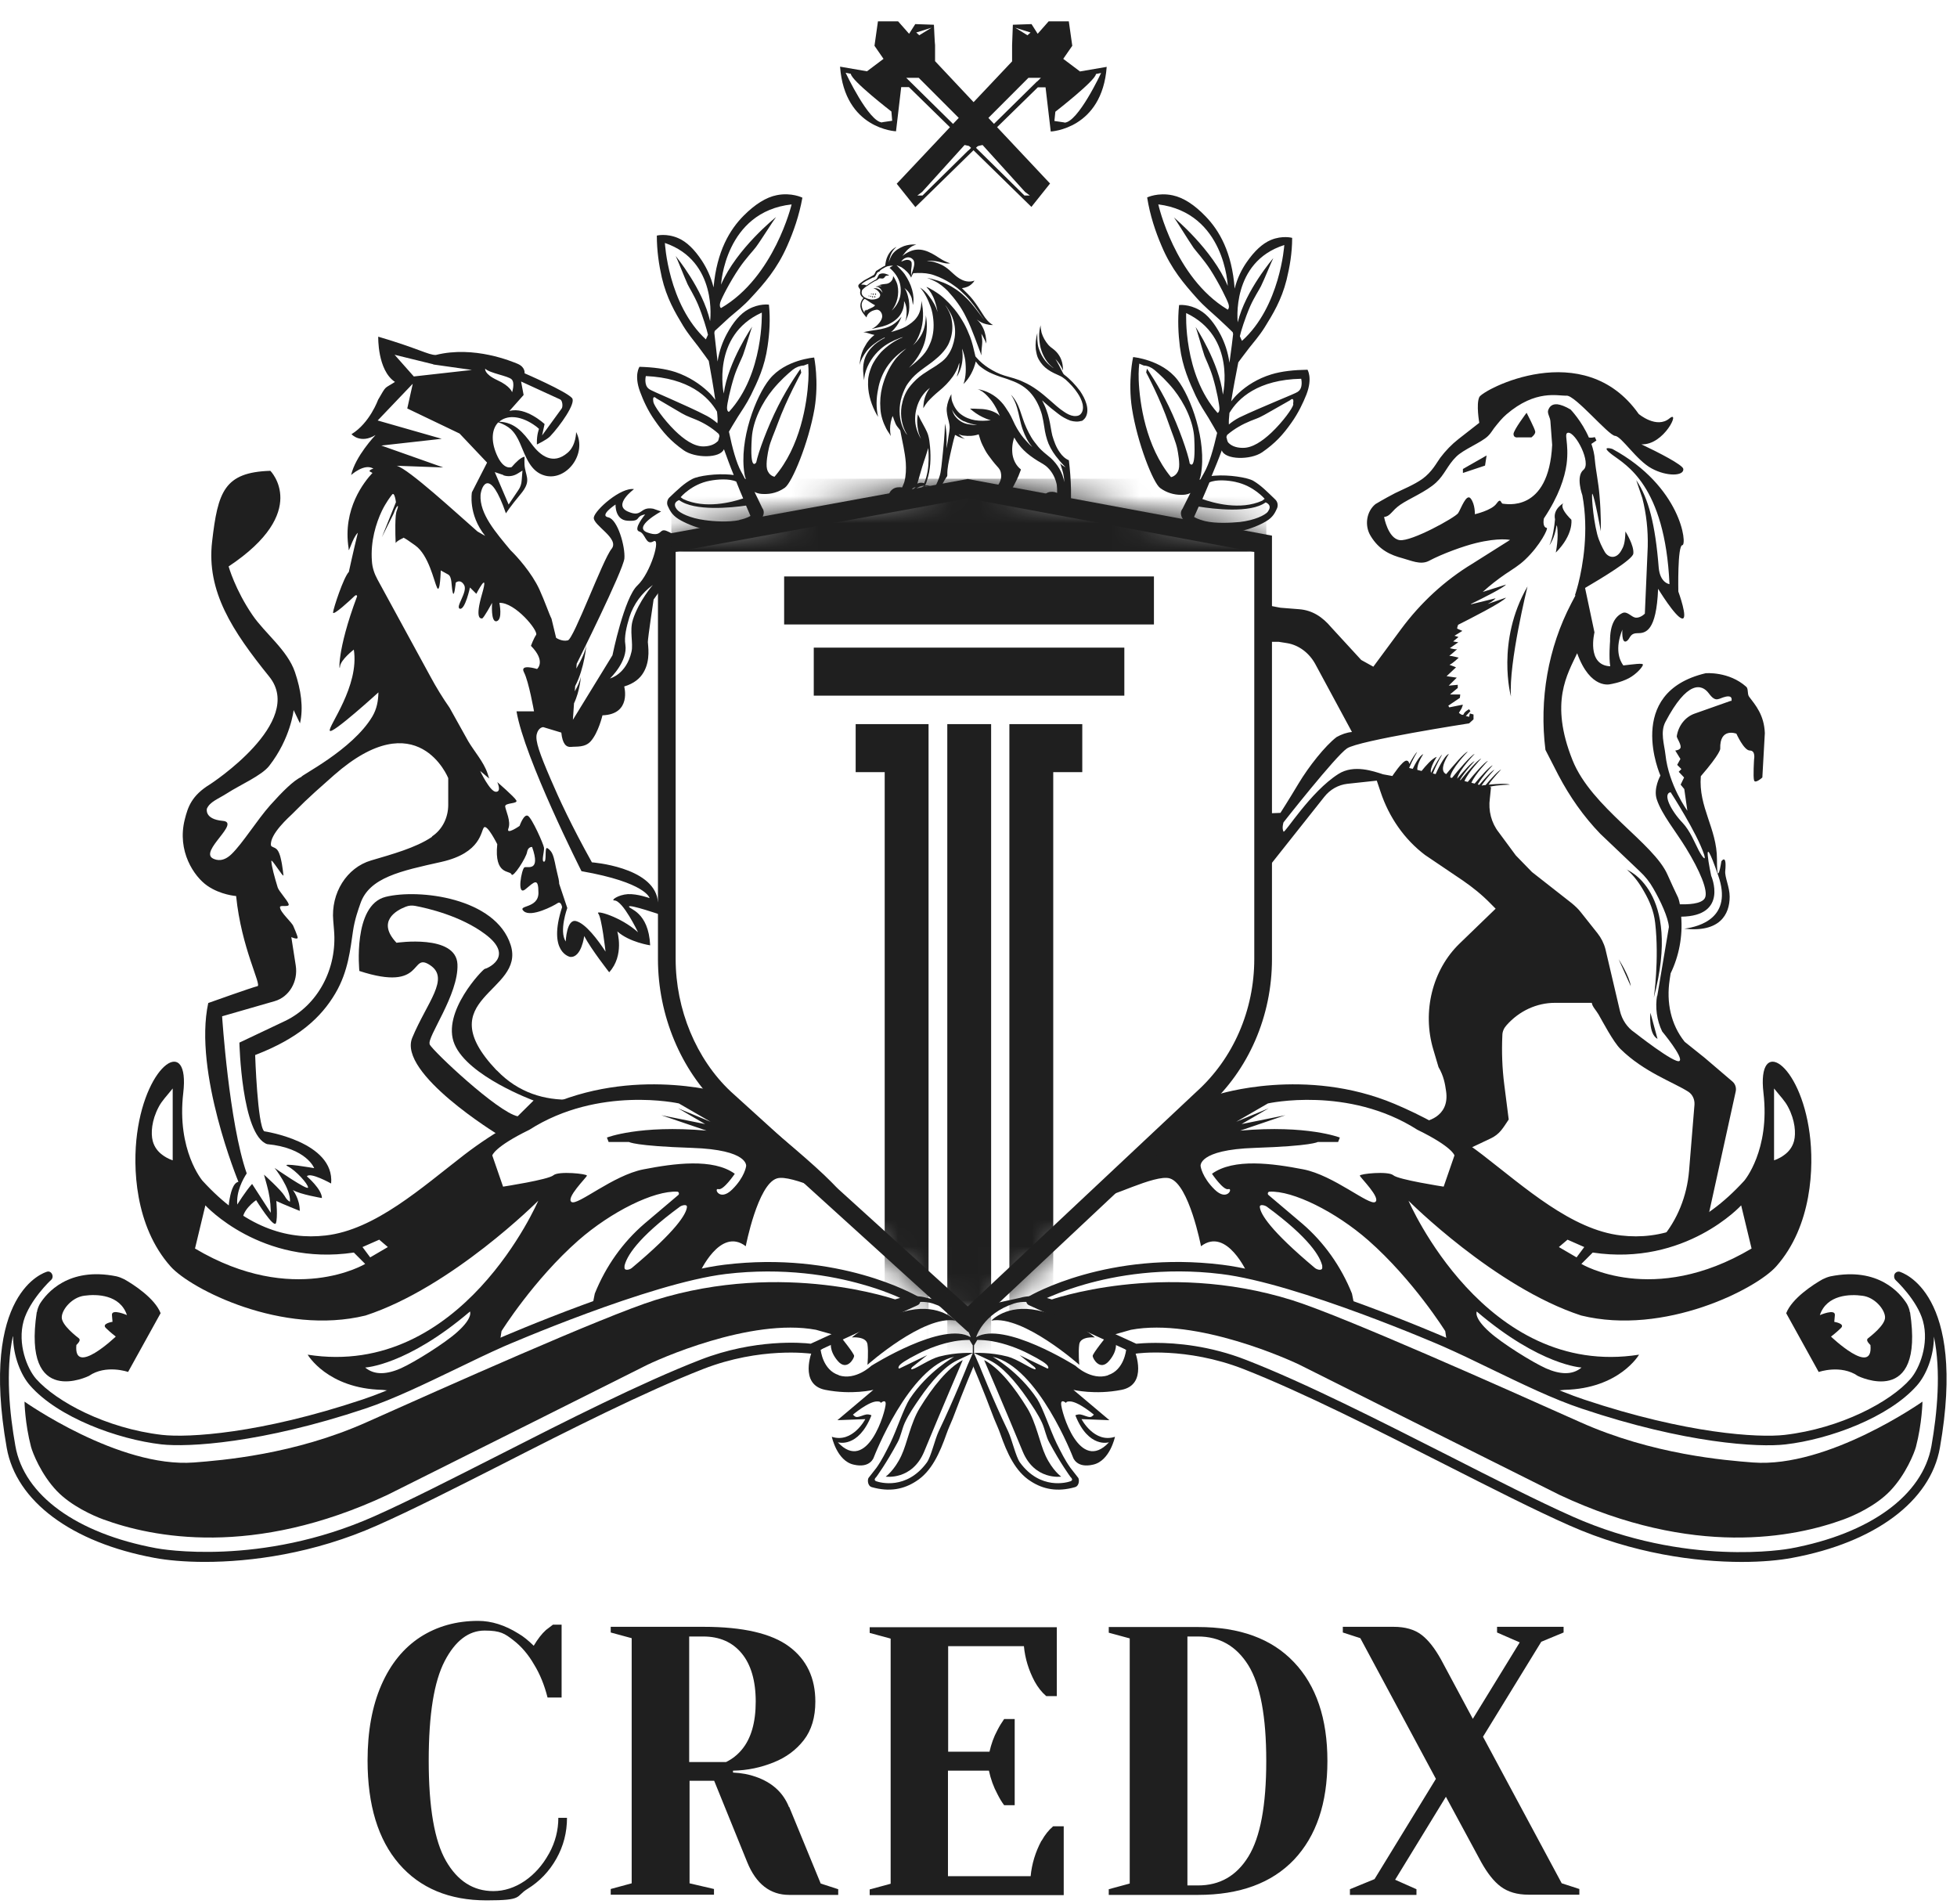 <svg width="73" height="71" viewBox="0 0 73 71" fill="none" xmlns="http://www.w3.org/2000/svg">
<path d="M7.646 58.255C6.871 58.255 6.225 58.192 5.766 58.106C2.667 57.532 0.601 55.993 0.25 53.997C-0.769 48.208 1.649 47.462 1.756 47.431C1.828 47.407 1.907 47.446 1.943 47.525C1.979 47.603 1.964 47.69 1.9 47.745C1.893 47.745 1.104 48.491 0.881 49.269C0.644 50.125 1.01 51.044 1.347 51.429C2.101 52.277 3.951 53.275 6.046 53.518C7.021 53.628 9.69 53.479 13.521 52.199C14.561 51.853 15.73 51.287 16.863 50.738C17.494 50.431 18.09 50.148 18.657 49.897C18.714 49.873 24.123 47.525 27.021 47.171C31.274 46.653 34.122 48.295 34.244 48.358C34.301 48.389 34.33 48.452 34.33 48.523C34.33 48.593 34.287 48.656 34.23 48.68L30.32 50.471C30.292 50.486 30.263 50.486 30.234 50.486C30.213 50.486 28.369 50.227 26.232 51.06C24.022 51.924 21.21 53.346 18.735 54.61C17 55.49 15.364 56.322 14.066 56.896C11.698 57.949 9.353 58.255 7.638 58.255H7.646ZM0.479 49.842C0.2 51.146 0.357 52.717 0.573 53.927C0.895 55.773 2.861 57.194 5.824 57.744C5.981 57.776 9.719 58.436 13.951 56.558C15.242 55.985 16.87 55.152 18.606 54.272C21.088 53.008 23.907 51.578 26.131 50.714C28.154 49.928 29.94 50.078 30.241 50.117L33.771 48.499C33.448 48.342 32.895 48.106 32.157 47.902C31.03 47.58 29.237 47.258 27.071 47.517C24.216 47.863 18.85 50.196 18.793 50.219C18.226 50.471 17.638 50.753 17.007 51.06C15.866 51.609 14.682 52.183 13.628 52.536C9.747 53.833 7.021 53.982 6.024 53.872C4.382 53.683 2.165 52.866 1.125 51.68C0.774 51.287 0.494 50.573 0.487 49.85L0.479 49.842Z" fill="#1F1F1F"/>
<path d="M33.466 48.491C33.466 48.491 29.27 46.982 24.435 48.491C22.527 49.088 16.487 51.79 13.69 53.039C10.978 54.256 8.252 54.468 7.234 54.547C4.429 54.759 0.914 52.277 0.914 52.277C0.914 52.277 0.928 53.086 1.158 53.966C1.215 54.178 1.531 54.995 2.126 55.615C2.657 56.165 3.461 56.526 3.848 56.668C5.691 57.343 9.436 58.105 14.45 55.757C14.45 55.757 17.355 54.303 19.966 52.999C21.989 51.986 23.84 51.059 24.041 50.957C24.493 50.721 28 49.143 30.439 49.598L31.078 49.779L31.817 49.433L33.474 48.491H33.466Z" fill="#1F1F1F"/>
<path d="M1.378 48.939C1.393 48.829 1.436 48.727 1.486 48.632C1.737 48.232 2.547 47.242 4.341 47.603C4.441 47.627 4.542 47.666 4.635 47.713C4.972 47.902 5.775 48.42 5.991 48.978L4.778 51.17C4.778 51.17 3.953 50.879 3.315 51.319C3.315 51.319 0.826 52.552 1.371 48.939H1.378ZM2.949 49.928C3.035 49.999 2.849 50.164 2.849 50.164C2.734 51.366 4.319 49.85 4.319 49.85C4.319 49.85 4.111 49.693 3.946 49.528C3.781 49.363 4.197 49.3 4.197 49.3L4.176 49.049C4.154 48.797 4.735 49.049 4.735 49.049C4.477 48.279 3.602 48.263 3.15 48.326C2.691 48.381 2.318 48.829 2.304 49.119C2.282 49.418 2.87 49.858 2.956 49.928H2.949Z" fill="#1F1F1F"/>
<path d="M6.363 47.235C5.021 45.727 4.949 43.512 5.114 42.279C5.466 39.616 7.087 38.618 6.836 40.763C6.585 42.907 7.553 44.038 7.553 44.038C9.124 45.758 10.674 46.253 12.152 46.08C13.995 45.868 15.738 44.289 17.316 43.072C18.514 42.153 19.619 41.587 20.602 41.171C23.93 39.773 27.18 40.818 27.18 40.818C27.18 40.818 31.412 44.172 31.383 44.58C31.369 44.761 29.525 43.779 28.98 43.952C28.263 44.172 27.818 46.481 27.818 46.481C26.857 45.743 26.082 47.502 26.082 47.502L24.188 47.997L22.094 48.712L22.187 48.248C22.596 47.227 23.234 46.332 24.038 45.641L25.3 44.572C25.35 44.533 25.322 44.447 25.264 44.447C24.396 44.399 22.797 45.193 21.577 46.261C19.899 47.738 18.708 49.647 18.708 49.647L18.636 50.118L14.798 51.893L14.26 51.838C12.209 51.791 11.477 50.526 11.477 50.526C17.23 51.43 20.078 44.784 20.078 44.784C20.078 44.784 16.857 48.013 13.636 49.065C10.53 49.827 7.109 48.076 6.363 47.235ZM6.442 40.597C6.212 40.888 6.04 41.053 5.918 41.289C5.652 41.791 5.624 42.271 5.696 42.553C5.76 42.797 5.904 42.962 6.054 43.072C6.248 43.221 6.442 43.276 6.442 43.276V40.597ZM17.531 48.916C15.164 50.935 13.622 51.005 13.622 51.005C13.973 51.304 14.447 51.257 14.949 51.037C15.473 50.801 16.599 50.094 17.051 49.686C17.66 49.144 17.531 48.916 17.531 48.916ZM23.299 47.235C23.256 47.424 23.492 47.361 23.571 47.29C25.25 45.884 25.594 45.279 25.623 45.028C25.644 44.894 25.429 44.957 25.365 45.004C23.758 46.182 23.363 46.882 23.292 47.227L23.299 47.235ZM18.772 44.258C18.772 44.258 20.458 43.999 20.645 43.834C20.831 43.669 21.907 43.779 21.893 43.849C21.878 43.92 21.096 44.682 21.319 44.831C21.541 44.981 22.868 43.834 24.002 43.614C25.135 43.394 26.598 43.19 27.409 43.779C27.409 43.779 26.986 44.407 26.799 44.352C26.613 44.297 26.835 44.831 27.309 44.368C27.782 43.904 27.832 43.496 27.832 43.496C27.832 43.496 27.947 42.883 25.809 42.813C23.665 42.742 23.464 42.593 23.464 42.593H22.703L22.639 42.428C22.639 42.428 23.851 41.949 26.355 42.169L24.669 41.595L26.304 41.925L25.293 41.336L26.505 41.839L25.322 41.155C25.322 41.155 22.33 40.488 19.748 42.137C18.428 42.781 18.363 43.095 18.363 43.095L18.765 44.258H18.772ZM7.661 44.957L7.274 46.567C10.954 48.751 13.622 47.141 13.622 47.141L13.199 46.717C9.741 47.235 7.661 44.957 7.661 44.957ZM14.468 46.512L14.146 46.237L13.522 46.512L13.809 46.897L14.468 46.512Z" fill="#1F1F1F"/>
<path d="M35.908 50.73C35.342 51.029 34.782 51.744 34.309 52.514C33.964 53.079 33.843 53.825 33.62 54.297C33.362 54.846 33.039 55.074 33.039 55.074C33.039 55.074 34.022 55.224 34.474 54.14C35.048 52.741 35.908 50.738 35.908 50.738V50.73Z" fill="#1F1F1F"/>
<path d="M31.777 49.883C31.777 49.883 32.308 49.828 32.358 50.135C32.401 50.433 32.358 50.904 32.358 50.904C32.358 50.904 34.453 49.043 35.637 49.255C35.637 49.255 35.07 48.634 33.922 48.87C32.595 49.145 31.777 49.883 31.777 49.883Z" fill="#1F1F1F"/>
<path d="M30.276 50.392L32.995 48.664C33.404 48.374 34.099 48.264 34.566 48.405L36.323 48.79V50.942C36.323 50.942 35.972 51.759 35.541 52.906C35.477 53.063 35.369 53.299 35.312 53.464C35.053 54.202 34.745 54.886 34.171 55.247C33.712 55.545 33.181 55.655 32.521 55.467C32.356 55.42 32.356 55.184 32.399 55.121L32.694 54.744C32.909 54.438 33.031 54.179 33.203 53.841C33.454 53.322 33.712 52.521 33.934 52.175C34.616 51.147 35.592 50.605 35.592 50.605C33.892 50.981 32.593 54.359 32.593 54.359C32.593 54.359 32.464 54.776 31.84 54.626C31.216 54.485 31.029 53.589 31.029 53.589C31.804 53.841 32.278 52.93 32.278 52.93L31.237 52.969L32.579 51.838C32.579 51.838 31.782 52.034 30.785 51.838C29.788 51.641 30.291 50.392 30.291 50.392H30.276ZM33.576 51.029L34.587 50.542L34.028 50.989C34.028 50.989 33.934 51.092 34.035 51.068C34.229 51.013 34.681 50.691 35.032 50.597C35.692 50.424 36.294 50.463 36.294 50.463L35.706 50.738C35.24 50.958 34.752 51.508 34.307 52.152C34.114 52.435 33.899 52.741 33.748 53.071C33.64 53.315 33.597 53.589 33.483 53.794C33.059 54.587 32.686 55.09 32.686 55.09C32.686 55.09 32.557 55.2 32.686 55.247C32.816 55.294 33.813 55.585 34.573 54.548C34.731 54.328 34.867 53.699 35.018 53.377C35.592 52.183 36.094 50.911 36.094 50.911L36.287 50.471V50.18L36.165 49.976C35.986 49.976 35.8 49.992 35.613 50.023C35.118 50.11 34.623 50.298 34.243 50.495C33.798 50.722 33.562 50.872 33.526 50.966C33.483 51.068 33.569 51.036 33.569 51.036L33.576 51.029ZM31.804 52.757C31.833 52.765 31.876 52.851 31.962 52.851C32.069 52.851 32.206 52.773 32.313 52.757C32.421 52.741 32.507 52.788 32.507 52.788C32.012 54.037 31.252 53.794 31.252 53.794C32.356 54.98 33.038 52.639 33.038 52.356C33.038 52.223 32.945 52.254 32.851 52.325C32.851 52.293 32.823 52.27 32.729 52.27C32.414 52.254 31.804 52.773 31.804 52.773V52.757ZM31.288 51.296C31.919 51.5 32.5 50.942 32.5 50.942C32.5 50.942 35.175 49.253 36.208 49.874C36.208 49.874 35.965 49.002 34.795 48.617C33.626 48.232 31.338 49.835 31.338 49.835C31.338 49.835 31.861 50.479 31.861 50.573C31.861 50.667 31.589 51.154 31.252 50.762C30.915 50.369 31.001 50.07 31.001 50.07L30.613 50.345C30.613 50.345 30.685 51.099 31.288 51.288V51.296Z" fill="#1F1F1F"/>
<path d="M64.973 58.256C63.266 58.256 60.92 57.949 58.546 56.897C57.247 56.323 55.612 55.491 53.876 54.611C51.401 53.354 48.589 51.925 46.38 51.06C44.242 50.228 42.399 50.479 42.377 50.487C42.349 50.487 42.32 50.487 42.291 50.471L38.382 48.68C38.324 48.657 38.281 48.594 38.281 48.523C38.281 48.453 38.31 48.39 38.367 48.358C38.489 48.288 41.337 46.646 45.591 47.172C48.489 47.526 53.898 49.874 53.955 49.898C54.522 50.149 55.117 50.432 55.748 50.738C56.882 51.288 58.051 51.854 59.091 52.2C62.921 53.48 65.59 53.629 66.566 53.519C68.66 53.276 70.518 52.286 71.264 51.43C71.601 51.045 71.967 50.126 71.73 49.27C71.515 48.492 70.719 47.754 70.712 47.746C70.654 47.691 70.64 47.596 70.669 47.526C70.704 47.455 70.783 47.416 70.855 47.431C70.956 47.463 73.38 48.209 72.362 53.998C72.01 55.993 69.944 57.533 66.845 58.106C66.386 58.193 65.74 58.256 64.966 58.256H64.973ZM43.102 50.086C43.869 50.086 45.125 50.189 46.487 50.723C48.711 51.587 51.53 53.024 54.012 54.281C55.741 55.161 57.377 55.993 58.668 56.567C62.9 58.444 66.637 57.784 66.795 57.753C69.758 57.203 71.716 55.773 72.046 53.935C72.261 52.718 72.412 51.147 72.139 49.851C72.139 50.581 71.852 51.288 71.501 51.681C70.453 52.867 68.244 53.684 66.601 53.873C65.604 53.99 62.878 53.841 58.998 52.537C57.936 52.184 56.76 51.61 55.619 51.06C54.995 50.754 54.4 50.471 53.833 50.22C53.783 50.196 48.41 47.864 45.555 47.518C43.389 47.251 41.595 47.581 40.469 47.903C39.73 48.115 39.178 48.35 38.855 48.5L42.384 50.118C42.485 50.11 42.736 50.086 43.109 50.086H43.102Z" fill="#1F1F1F"/>
<path d="M39.16 48.491C39.16 48.491 43.356 46.982 48.191 48.491C50.099 49.088 56.139 51.79 58.936 53.039C61.648 54.256 64.374 54.468 65.392 54.547C68.197 54.759 71.712 52.277 71.712 52.277C71.712 52.277 71.698 53.086 71.468 53.966C71.411 54.178 71.095 54.995 70.499 55.615C69.969 56.165 69.165 56.526 68.778 56.668C66.934 57.343 63.19 58.105 58.176 55.757C58.176 55.757 55.271 54.303 52.66 52.999C50.637 51.986 48.786 51.059 48.585 50.957C48.133 50.721 44.626 49.143 42.187 49.598L41.548 49.779L40.809 49.433L39.152 48.491H39.16Z" fill="#1F1F1F"/>
<path d="M71.241 48.941C71.227 48.831 71.184 48.729 71.134 48.634C70.883 48.234 70.072 47.244 68.279 47.605C68.178 47.629 68.078 47.668 67.985 47.715C67.647 47.904 66.844 48.422 66.629 48.98L67.841 51.172C67.841 51.172 68.666 50.881 69.305 51.321C69.305 51.321 71.794 52.554 71.249 48.941H71.241ZM69.67 49.93C69.584 50.001 69.771 50.166 69.771 50.166C69.886 51.368 68.3 49.852 68.3 49.852C68.3 49.852 68.508 49.695 68.673 49.53C68.838 49.365 68.422 49.302 68.422 49.302L68.444 49.051C68.465 48.799 67.884 49.051 67.884 49.051C68.142 48.281 69.018 48.265 69.469 48.328C69.929 48.383 70.302 48.831 70.316 49.121C70.338 49.42 69.749 49.86 69.663 49.93H69.67Z" fill="#1F1F1F"/>
<path d="M66.255 47.235C67.596 45.727 67.668 43.512 67.503 42.279C67.152 39.616 65.53 38.618 65.781 40.763C66.032 42.907 65.064 44.038 65.064 44.038C63.493 45.758 61.944 46.253 60.466 46.08C58.623 45.868 56.879 44.289 55.301 43.072C54.103 42.153 52.999 41.587 52.016 41.171C48.688 39.773 45.438 40.818 45.438 40.818C45.438 40.818 41.206 44.172 41.234 44.58C41.249 44.761 43.092 43.779 43.638 43.952C44.355 44.172 44.8 46.481 44.8 46.481C45.761 45.743 46.536 47.502 46.536 47.502L48.429 47.997L50.524 48.712L50.431 48.248C50.022 47.227 49.383 46.332 48.58 45.641L47.318 44.572C47.267 44.533 47.296 44.447 47.353 44.447C48.221 44.399 49.821 45.193 51.04 46.261C52.719 47.738 53.91 49.647 53.91 49.647L53.981 50.118L57.819 51.893L58.357 51.838C60.409 51.791 61.14 50.526 61.14 50.526C55.387 51.43 52.54 44.784 52.54 44.784C52.54 44.784 55.76 48.013 58.981 49.065C62.087 49.827 65.509 48.076 66.255 47.235ZM66.176 40.597C66.406 40.888 66.578 41.053 66.7 41.289C66.965 41.791 66.994 42.271 66.922 42.553C66.858 42.797 66.714 42.962 66.563 43.072C66.37 43.221 66.176 43.276 66.176 43.276V40.597ZM55.086 48.916C57.453 50.935 58.995 51.005 58.995 51.005C58.644 51.304 58.171 51.257 57.669 51.037C57.145 50.801 56.019 50.094 55.567 49.686C54.957 49.144 55.086 48.916 55.086 48.916ZM49.319 47.235C49.362 47.424 49.125 47.361 49.046 47.29C47.368 45.884 47.023 45.279 46.995 45.028C46.973 44.894 47.188 44.957 47.253 45.004C48.86 46.182 49.254 46.882 49.326 47.227L49.319 47.235ZM53.845 44.258C53.845 44.258 52.159 43.999 51.973 43.834C51.786 43.669 50.71 43.779 50.725 43.849C50.739 43.92 51.521 44.682 51.299 44.831C51.076 44.981 49.749 43.834 48.616 43.614C47.482 43.394 46.019 43.19 45.209 43.779C45.209 43.779 45.632 44.407 45.818 44.352C46.005 44.297 45.782 44.831 45.309 44.368C44.836 43.904 44.785 43.496 44.785 43.496C44.785 43.496 44.67 42.883 46.808 42.813C48.953 42.742 49.154 42.593 49.154 42.593H49.914L49.979 42.428C49.979 42.428 48.767 41.949 46.263 42.169L47.949 41.595L46.313 41.925L47.325 41.336L46.112 41.839L47.296 41.155C47.296 41.155 50.287 40.488 52.87 42.137C54.19 42.781 54.254 43.095 54.254 43.095L53.852 44.258H53.845ZM64.949 44.957L65.337 46.567C61.657 48.751 58.988 47.141 58.988 47.141L59.412 46.717C62.869 47.235 64.949 44.957 64.949 44.957ZM58.149 46.512L58.472 46.237L59.096 46.512L58.809 46.897L58.149 46.512Z" fill="#1F1F1F"/>
<path d="M36.715 50.73C37.282 51.029 37.841 51.744 38.315 52.514C38.659 53.079 38.781 53.825 39.003 54.297C39.261 54.846 39.584 55.074 39.584 55.074C39.584 55.074 38.601 55.224 38.15 54.14C37.576 52.741 36.715 50.738 36.715 50.738V50.73Z" fill="#1F1F1F"/>
<path d="M40.84 49.883C40.84 49.883 40.309 49.828 40.259 50.135C40.216 50.433 40.259 50.904 40.259 50.904C40.259 50.904 38.164 49.043 36.98 49.255C36.98 49.255 37.547 48.634 38.695 48.87C40.022 49.145 40.84 49.883 40.84 49.883Z" fill="#1F1F1F"/>
<path d="M42.344 50.392L39.625 48.664C39.216 48.374 38.521 48.264 38.054 48.405L36.297 48.79V50.942C36.297 50.942 36.648 51.759 37.079 52.906C37.143 53.063 37.251 53.299 37.308 53.464C37.566 54.202 37.875 54.886 38.449 55.247C38.908 55.545 39.439 55.655 40.099 55.467C40.264 55.42 40.264 55.184 40.221 55.121L39.927 54.744C39.711 54.438 39.589 54.179 39.417 53.841C39.166 53.322 38.908 52.521 38.686 52.175C38.004 51.147 37.029 50.605 37.029 50.605C38.729 50.981 40.027 54.359 40.027 54.359C40.027 54.359 40.156 54.776 40.78 54.626C41.404 54.485 41.591 53.589 41.591 53.589C40.816 53.841 40.343 52.93 40.343 52.93L41.383 52.969L40.041 51.838C40.041 51.838 40.838 52.034 41.835 51.838C42.832 51.641 42.33 50.392 42.33 50.392H42.344ZM39.044 51.029L38.033 50.542L38.592 50.989C38.592 50.989 38.686 51.092 38.585 51.068C38.392 51.013 37.94 50.691 37.588 50.597C36.928 50.424 36.326 50.463 36.326 50.463L36.914 50.738C37.38 50.958 37.868 51.508 38.313 52.152C38.506 52.435 38.721 52.741 38.872 53.071C38.98 53.315 39.023 53.589 39.138 53.794C39.561 54.587 39.934 55.09 39.934 55.09C39.934 55.09 40.063 55.2 39.934 55.247C39.805 55.294 38.807 55.585 38.047 54.548C37.889 54.328 37.753 53.699 37.602 53.377C37.029 52.183 36.526 50.911 36.526 50.911L36.333 50.471V50.18L36.455 49.976C36.634 49.976 36.821 49.992 37.007 50.023C37.502 50.11 37.997 50.298 38.377 50.495C38.822 50.722 39.059 50.872 39.094 50.966C39.138 51.068 39.051 51.036 39.051 51.036L39.044 51.029ZM40.816 52.757C40.787 52.765 40.744 52.851 40.658 52.851C40.551 52.851 40.414 52.773 40.307 52.757C40.199 52.741 40.113 52.788 40.113 52.788C40.608 54.037 41.368 53.794 41.368 53.794C40.264 54.98 39.582 52.639 39.582 52.356C39.582 52.223 39.675 52.254 39.769 52.325C39.769 52.293 39.797 52.27 39.891 52.27C40.206 52.254 40.816 52.773 40.816 52.773V52.757ZM41.333 51.296C40.701 51.5 40.12 50.942 40.12 50.942C40.12 50.942 37.445 49.253 36.412 49.874C36.412 49.874 36.656 49.002 37.825 48.617C38.994 48.232 41.282 49.835 41.282 49.835C41.282 49.835 40.759 50.479 40.759 50.573C40.759 50.667 41.031 51.154 41.368 50.762C41.706 50.369 41.619 50.07 41.619 50.07L42.007 50.345C42.007 50.345 41.935 51.099 41.333 51.288V51.296Z" fill="#1F1F1F"/>
<path d="M60.831 36.783C60.788 36.414 60.379 35.777 60.379 35.777L60.831 36.783Z" fill="#1F1F1F"/>
<path d="M61.829 38.748L61.564 37.773C61.564 37.773 61.478 38.559 61.829 38.748Z" fill="#1F1F1F"/>
<path d="M60.672 32.424C60.937 32.644 61.153 32.942 61.325 33.249C61.533 33.61 61.691 33.979 61.741 34.419C61.898 35.786 61.691 37.208 61.691 37.208C62.745 33.209 60.672 32.432 60.672 32.432V32.424Z" fill="#1F1F1F"/>
<path d="M54.344 24.167C54.358 24.167 54.365 24.159 54.372 24.151C54.372 24.144 54.372 24.151 54.344 24.167Z" fill="#1F1F1F"/>
<path d="M56.362 25.981C56.269 24.74 56.979 21.873 56.979 21.873C55.795 23.923 56.362 25.981 56.362 25.981Z" fill="#1F1F1F"/>
<path d="M58.077 19.604C58.156 20.036 58.034 20.61 58.034 20.61C58.708 19.934 58.615 19.384 58.615 19.384C58.105 18.881 58.328 18.764 58.328 18.764C58.328 18.764 57.919 18.976 58.005 19.369C57.983 19.628 57.926 20.052 57.797 20.335C57.797 20.335 57.99 20.091 58.062 19.604H58.077Z" fill="#1F1F1F"/>
<path d="M55.395 17.365L55.453 16.988L54.57 17.491V17.64L55.395 17.365Z" fill="#1F1F1F"/>
<path d="M56.608 16.314H57.124C57.124 16.314 57.275 16.204 57.268 16.102C57.26 15.999 56.945 15.395 56.945 15.395C56.945 15.395 56.457 16.039 56.457 16.188C56.457 16.337 56.608 16.314 56.608 16.314Z" fill="#1F1F1F"/>
<path d="M65.244 25.982C65.172 25.888 65.223 25.699 65.144 25.62C64.491 25.031 63.623 25.11 63.623 25.11C60.567 25.833 61.937 28.927 61.937 28.927C61.937 28.927 61.665 29.407 61.801 29.815C61.988 30.381 62.518 31.017 62.891 31.63C63.401 32.462 63.738 33.24 63.594 33.499C63.465 33.727 62.934 33.735 62.662 33.727C62.64 33.609 62.612 33.491 62.554 33.389C62.468 33.209 62.346 32.949 62.203 32.627C61.686 31.441 59.362 30.114 58.659 28.354C57.791 26.186 58.473 25.141 58.831 24.364C59.326 25.738 60.072 25.518 60.072 25.518C60.072 25.518 60.445 25.463 60.768 25.291C61.041 25.141 61.263 24.89 61.285 24.796C61.299 24.717 60.912 24.78 60.553 24.819C60.41 24.623 60.23 24.207 60.517 23.484C60.517 23.484 60.481 23.987 60.653 23.924C60.818 23.853 60.768 23.617 61.077 23.617C61.385 23.617 61.787 23.555 61.851 21.96C61.851 21.96 62.49 23.013 62.741 23.068C62.992 23.123 62.605 22.062 62.605 22.062C62.605 22.062 62.569 20.342 62.755 20.334C62.942 20.318 62.719 18.142 60.144 16.744C60.144 16.744 59.656 16.595 60.144 16.964C60.632 17.333 62.109 18.087 62.275 21.787C62.275 21.787 61.923 21.748 61.873 21.167C61.744 19.549 61.493 18.582 61.034 17.907L61.263 18.582C61.414 19.172 61.478 19.776 61.464 20.389L61.414 21.559L61.356 22.887C61.356 22.887 61.191 23.06 61.005 23.036C60.854 23.013 60.696 22.785 60.524 22.863C60.266 22.981 60.051 23.272 60.058 23.924C60.058 23.924 60.008 24.513 60.065 24.851C59.169 24.811 59.477 23.586 59.477 23.586L59.126 21.929C59.757 21.559 60.904 20.868 60.926 20.648C60.962 20.342 60.632 19.823 60.632 19.823C60.617 20.279 60.56 20.389 60.474 20.538C60.288 20.868 59.993 20.813 59.857 20.578C59.764 20.413 59.649 20.193 59.577 19.918C59.405 19.234 59.362 18.37 59.398 18.417C59.484 18.535 59.714 19.816 59.714 19.816C59.714 19.816 59.728 19.172 59.663 18.465C59.628 18.009 59.527 17.553 59.491 17.153C59.477 16.948 59.427 16.744 59.362 16.556L59.549 16.43L59.491 16.304C59.491 16.304 59.377 16.336 59.269 16.32C59.004 15.707 58.587 15.275 58.587 15.275C58.379 15.15 58.215 15.095 58.093 15.079C57.899 15.063 57.798 15.158 57.748 15.307C57.712 15.425 57.827 15.566 57.834 15.723C57.863 16.14 57.899 16.595 57.899 16.595C57.77 19.156 56.149 18.787 56.062 18.787C55.976 18.787 55.998 18.535 55.819 18.787C55.639 19.038 55.015 19.179 55.015 19.179C55.015 19.179 55.029 18.818 54.864 18.598C54.7 18.378 54.499 18.975 54.391 19.14C54.276 19.305 52.648 20.208 52.21 20.145C51.773 20.083 51.629 19.282 51.629 19.282C51.88 19.25 51.902 19.054 52.232 18.826C52.562 18.598 53.2 18.339 53.566 18.001C53.889 17.703 53.997 17.349 54.319 17.035C54.592 16.76 55.252 16.509 55.503 16.265C55.611 16.163 55.661 16.061 55.733 15.967C55.89 15.77 56.027 15.597 56.192 15.456C57.289 14.513 58.114 14.773 58.437 14.757C58.76 14.741 60.001 16.242 60.245 16.257C60.488 16.273 61.041 17.169 61.615 17.475C62.181 17.781 62.82 17.758 62.791 17.491C62.777 17.341 61.858 16.87 61.227 16.572C62.081 16.611 62.698 15.26 62.275 15.605C61.794 16.006 61.127 15.44 61.127 15.44C59.075 12.526 55.295 14.545 55.18 14.812C55.058 15.079 55.18 15.77 55.18 15.77L54.405 16.375C54.154 16.572 53.925 16.807 53.724 17.074C53.595 17.247 53.423 17.601 53.05 17.868C52.734 18.087 52.361 18.237 52.038 18.394C51.629 18.606 51.307 18.802 51.307 18.802C50.969 19.077 50.891 19.604 51.127 19.988C51.45 20.523 51.88 20.703 52.318 20.821C52.619 20.9 52.985 21.08 53.294 20.923C53.81 20.648 54.599 20.366 55.051 20.256C55.919 20.043 56.328 20.138 56.328 20.138L54.922 21.025C53.896 21.646 52.992 22.479 52.261 23.468L51.228 24.866L50.776 24.615L49.664 23.405C49.327 23.005 48.954 22.761 48.459 22.722L47.763 22.667L47.017 22.526V23.939H47.706L48.007 23.987C48.444 24.057 48.832 24.348 49.061 24.764L50.431 27.302C50.238 27.317 50.044 27.388 49.858 27.49C49.427 27.82 48.818 28.59 48.437 29.226C48.086 29.815 47.763 30.318 47.763 30.318L46.988 30.349V31.826L47.268 32.407L49.398 29.721C49.614 29.446 49.922 29.273 50.259 29.234L51.357 29.116L51.5 29.54C51.816 30.491 52.397 31.316 53.157 31.889L54.563 32.839C54.929 33.091 55.281 33.373 55.596 33.696L55.79 33.892L54.449 35.188C53.43 36.17 53.042 37.733 53.466 39.147L53.659 39.799C53.86 40.145 53.903 40.435 53.939 40.679C54.104 41.716 53.086 41.841 53.086 41.841L54.771 42.855L55.603 42.462C55.948 42.297 56.055 42.085 56.278 41.755L56.113 40.459C56.034 39.846 56.012 39.225 56.041 38.613C56.041 38.471 56.105 38.338 56.199 38.236C56.672 37.702 57.325 37.403 58.006 37.403H59.377C59.391 37.537 59.541 37.686 59.628 37.835C59.764 38.071 60.18 38.864 60.445 39.123C61.321 39.987 62.411 40.357 62.977 40.718C63.135 40.82 63.221 41.009 63.207 41.205L63.006 43.664C62.927 44.614 62.569 45.502 61.973 46.201L63.673 45.588L64.742 40.726C64.778 40.584 64.735 40.435 64.627 40.341L63.587 39.453L62.841 38.856C62.325 38.212 62.153 37.387 62.282 36.539L62.318 36.303C62.633 35.651 62.77 34.921 62.712 34.19C64.491 34.167 63.831 32.666 63.831 32.666C63.831 32.666 63.401 30.648 64.097 32.666C64.635 34.214 63.422 34.56 62.827 34.638C64.147 34.787 64.52 34.112 64.52 33.444C64.52 33.083 64.333 32.721 64.355 32.486C64.419 31.818 64.211 32.124 64.211 32.124C64.211 32.124 64.046 33.193 64.046 32.046C64.046 30.899 63.35 30.106 63.444 28.951C64.183 28.095 64.168 27.93 64.168 27.93C64.14 27.121 64.771 27.364 64.771 27.364C64.771 27.364 65.051 27.993 65.273 27.993C65.495 27.993 65.431 28.315 65.431 28.315C65.431 28.315 65.388 28.975 65.431 29.108C65.474 29.242 65.739 28.998 65.739 28.998L65.832 27.341C65.804 26.665 65.488 26.304 65.237 25.974L65.244 25.982ZM61.815 37.112C61.736 37.576 61.801 38.055 62.002 38.471C62.002 38.471 62.812 39.446 62.648 39.571C62.483 39.697 60.976 38.511 60.976 38.511C60.704 38.33 60.503 38.039 60.424 37.694L59.886 35.4C59.828 35.18 59.728 34.984 59.592 34.811L58.975 34.033C58.874 33.9 58.752 33.79 58.63 33.688L57.146 32.525L56.543 31.905L55.905 31.041C55.632 30.695 55.51 30.232 55.575 29.776L55.618 29.36L55.56 29.344C55.883 29.273 56.321 29.265 56.321 29.265C56.22 29.218 55.854 29.234 55.525 29.265C55.718 28.983 55.998 28.7 55.998 28.7C55.898 28.739 55.639 29.014 55.417 29.281C55.374 29.281 55.331 29.289 55.288 29.297H55.266C55.46 29.006 55.747 28.708 55.747 28.708C55.646 28.747 55.403 29.014 55.18 29.273L55.123 29.257C55.302 28.943 55.682 28.543 55.682 28.543C55.568 28.582 55.252 28.935 55.008 29.226L54.886 29.195C55.029 28.865 55.503 28.378 55.503 28.378C55.374 28.425 55.001 28.857 54.75 29.163L54.628 29.132C54.757 28.81 55.252 28.291 55.252 28.291C55.123 28.338 54.728 28.794 54.484 29.093H54.456C54.642 28.77 55.008 28.386 55.008 28.386C54.893 28.425 54.599 28.763 54.355 29.045C54.413 28.731 55.008 28.118 55.008 28.118C54.864 28.173 54.405 28.715 54.162 29.014L54.097 28.998C54.104 28.7 54.75 28.032 54.75 28.032C54.614 28.079 54.197 28.574 53.946 28.872C53.624 28.731 54.047 28.118 54.047 28.118C53.867 28.181 53.602 28.763 53.552 28.872L53.451 28.849C53.573 28.519 53.796 28.142 53.796 28.142C53.71 28.205 53.538 28.519 53.38 28.825C53.315 28.645 53.595 28.228 53.595 28.228C53.43 28.276 53.172 28.574 53.028 28.755L52.87 28.715C52.849 28.48 53.093 28.126 53.093 28.126C52.964 28.173 52.799 28.464 52.698 28.676L52.569 28.645C52.569 28.645 52.569 28.645 52.569 28.629C52.691 28.331 52.863 28.048 52.863 28.048C52.799 28.095 52.684 28.276 52.569 28.495C52.562 28.433 52.533 28.37 52.462 28.37C52.311 28.37 51.938 28.943 51.938 28.943L51.593 28.88C51.228 28.763 50.503 28.503 49.929 28.865C48.875 29.532 47.921 31.103 47.878 31.017C47.806 30.883 47.878 30.671 47.878 30.671C47.878 30.671 49.815 28.205 50.245 27.914C50.682 27.616 54.8 26.98 54.8 26.98L54.965 26.83V26.649L54.829 26.61L54.8 26.736L54.678 26.704L54.85 26.524L54.8 26.453C54.8 26.453 54.628 26.54 54.599 26.634C54.563 26.72 54.42 26.587 54.42 26.587L54.52 26.422L54.57 26.288H54.535L54.061 26.383L54.025 26.32L54.456 26.029L54.47 25.903H54.09C54.09 25.895 54.377 25.66 54.377 25.66V25.542L54.04 25.573L54.341 25.275L53.961 25.22L54.312 24.89C54.312 24.89 54.169 24.827 54.068 24.796C54.197 24.741 54.413 24.529 54.413 24.529C54.413 24.529 54.176 24.466 54.061 24.458C54.147 24.403 54.291 24.262 54.355 24.215C54.276 24.23 54.083 24.175 54.083 24.175L54.398 23.955L54.205 23.924L54.405 23.759L54.255 23.712L54.549 23.531L54.355 23.445C54.355 23.405 54.37 23.358 54.391 23.303C54.764 23.115 56.055 22.463 56.177 22.29L55.496 22.526C55.639 22.447 55.747 22.369 55.79 22.314L54.864 22.541C54.864 22.534 54.879 22.526 54.886 22.518C55.259 22.337 56.091 21.921 56.177 21.803L55.309 22.078C55.575 21.834 55.869 21.607 56.156 21.41C56.414 21.237 56.665 21.088 56.887 20.876C57.461 20.334 57.763 19.698 57.698 19.69C57.519 19.659 57.59 19.337 57.59 19.337C58.15 18.496 58.365 17.82 58.437 17.31C58.487 16.917 58.458 16.627 58.437 16.43C58.415 16.242 58.408 16.147 58.494 16.14C58.781 16.116 59.369 17.278 59.068 17.522C58.767 17.765 59.025 18.472 59.025 18.472C59.276 19.816 59.039 21.112 58.874 21.771C58.803 22.047 58.745 22.211 58.745 22.211C58.745 22.211 58.752 22.211 58.774 22.196L58.609 22.51C57.748 24.16 57.411 26.084 57.648 27.969L58.128 28.904C58.552 29.713 59.075 30.459 59.699 31.103L61.17 32.502C61.364 32.682 61.536 32.894 61.672 33.138C61.937 33.593 62.231 34.222 62.253 34.575L61.815 37.175V37.112ZM63.566 31.873C63.645 32.117 63.53 32.022 63.365 31.716C63.221 31.441 63.049 30.993 62.762 30.687C62.332 30.239 62.009 29.603 62.318 29.548C62.318 29.548 63.3 31.064 63.566 31.873ZM64.563 26.139L63.207 26.618C62.856 26.744 62.605 27.074 62.547 27.459C62.54 27.521 62.705 27.741 62.691 27.875C62.676 27.977 62.49 27.993 62.49 27.993L62.683 28.307L62.562 28.527L62.719 28.684L62.619 28.786L62.82 28.998L62.691 29.265L62.827 29.43L62.942 30.239C62.942 30.239 62.246 29.289 62.124 28.142C62.081 27.757 61.923 27.309 62.124 26.924C62.934 25.385 63.472 25.495 63.745 25.864C64.018 26.233 64.104 26.037 64.383 25.982C64.663 25.927 64.584 26.147 64.584 26.147L64.563 26.139Z" fill="#1F1F1F"/>
<path d="M18.527 39.923C15.952 37.213 19.61 37.016 19.05 35.249C18.491 33.481 15.622 33.144 14.388 33.45C13.147 33.757 13.405 36.215 13.405 36.215C15.88 37.024 15.277 35.492 16.038 35.995C16.798 36.49 15.93 37.378 15.378 38.705C14.825 40.033 18.591 42.326 18.591 42.326L21.296 41.015C20.327 41.038 19.345 40.771 18.534 39.923H18.527ZM16.03 38.949C15.909 38.697 17.114 37.095 17.064 35.964C17.013 34.833 14.79 35.163 14.79 35.163C14.051 34.377 14.761 33.961 15.134 33.819C15.249 33.772 15.371 33.764 15.492 33.788C15.944 33.874 17.185 34.157 18.096 34.84C19.237 35.689 18.14 36.137 18.082 36.137C18.025 36.137 16.447 37.755 16.956 38.949C17.465 40.151 19.904 41.046 19.904 41.046L19.309 41.635C18.563 41.478 16.145 39.2 16.023 38.949H16.03Z" fill="#1F1F1F"/>
<path d="M25.084 21.307L25.271 20.082C25.271 20.082 25.185 19.933 24.876 19.807C24.568 19.673 24.726 20.066 24.152 19.862C23.578 19.658 24.661 19.076 24.661 19.076L24.367 18.974C23.851 18.88 23.973 19.328 23.413 19.076C22.854 18.825 23.65 18.244 23.65 18.244C23.162 18.165 22.201 19.014 22.151 19.296C22.1 19.587 23.133 20.082 22.81 20.475C22.488 20.867 21.404 23.829 21.182 23.884C20.96 23.939 20.744 23.789 20.744 23.789L20.572 23.075C20.486 22.91 20.321 22.423 20.12 21.983C19.834 21.362 19.281 20.75 19.044 20.522C18.506 19.87 17.882 19.171 17.925 18.456C17.968 18.095 18.277 17.435 18.872 19.147C18.872 19.147 19.023 18.904 19.418 18.432C19.798 17.977 19.647 17.82 19.582 17.466C19.547 17.293 19.568 17.034 19.568 17.034C19.425 17.058 19.253 17.23 19.087 17.419C19.087 17.419 18.786 17.568 18.521 16.94C18.298 16.413 18.356 15.989 18.585 15.754C18.758 15.801 18.951 15.911 19.059 16.013C19.209 16.154 19.31 16.335 19.396 16.531C19.611 17.026 19.783 17.6 20.336 17.741C21.132 17.945 21.914 16.924 21.491 16.115C21.491 16.115 21.491 16.618 21.175 16.885C20.63 17.356 20.156 17.003 19.834 16.563C19.518 16.131 19.195 15.746 18.621 15.73C18.894 15.487 19.367 15.487 19.884 15.824C19.956 15.871 20.034 15.927 20.106 15.997C20.106 15.997 20.02 16.209 20.027 16.523C20.027 16.539 20.027 16.555 20.027 16.578C20.027 16.578 20.379 16.413 20.515 16.28C20.895 15.879 21.491 15.039 21.34 14.85C21.132 14.599 19.568 13.923 19.568 13.923C19.568 13.923 19.604 13.696 19.31 13.57C19.116 13.491 17.689 12.879 16.254 13.24C15.974 13.24 15.623 13.004 14.109 12.557C14.109 12.557 14.073 13.806 14.733 14.245C14.31 14.52 14.432 14.348 14.102 14.913C14.102 14.913 13.794 15.777 13.112 16.194C13.112 16.194 13.442 16.571 14.009 16.225C13.987 16.248 13.256 17.018 13.098 17.717C13.098 17.717 13.6 17.262 13.93 17.482C13.851 17.497 13.794 17.529 13.779 17.576L13.894 17.639C13.6 17.953 12.768 18.974 13.005 20.451C12.99 20.718 13.141 20.058 13.349 19.87C13.177 20.569 13.012 21.331 13.012 21.331C12.818 21.527 12.438 22.682 12.424 22.839C12.409 22.996 13.091 22.36 13.205 22.25C13.313 22.14 13.32 22.242 13.32 22.242C12.538 24.324 12.66 25.125 12.682 24.866C12.703 24.606 13.198 24.229 13.198 24.229C13.413 25.588 12.237 27.088 12.302 27.253C12.366 27.419 14.116 25.824 14.116 25.824C14.109 26.138 14.059 26.437 13.887 26.727C13.141 27.976 11.175 28.942 11.247 28.974C10.939 29.115 10.523 29.539 10.078 30.034C9.583 30.592 9.052 31.456 8.636 31.857C8.335 32.147 8.091 32.092 7.947 32.022C7.417 31.755 9.002 30.671 8.306 30.616C7.61 30.553 7.718 30.16 7.718 30.16C7.833 29.901 8.127 29.806 8.471 29.587C8.944 29.28 9.762 28.927 10.042 28.565C10.845 27.536 10.953 26.484 10.953 26.484L11.19 26.979C11.326 26.389 11.226 25.73 11.003 25.07C10.723 24.245 9.877 23.617 9.418 22.941C8.772 21.998 8.528 21.127 8.528 21.127C11.599 19.084 10.085 17.56 10.085 17.56C8.363 17.615 8.127 18.338 7.912 20.2C7.696 22.061 8.672 23.538 10.042 25.235C11.412 26.931 7.84 29.249 7.84 29.249C7.144 29.673 7.008 30.105 6.893 30.561C6.592 31.747 7.244 32.697 7.732 33.035C8.227 33.38 8.808 33.42 8.808 33.42C9.002 35.36 9.769 36.742 9.604 36.782C9.439 36.813 7.768 37.41 7.768 37.41C7.209 39.994 8.894 44.079 8.894 44.079C8.5 44.15 8.493 45.548 8.493 45.548L9.052 45.587C8.98 45.147 9.554 44.763 9.554 44.763C9.554 44.763 10.214 45.831 10.293 45.619C10.365 45.407 10.307 44.794 10.307 44.794C10.551 44.912 11.182 45.163 11.182 45.163C11.182 44.708 10.924 44.385 10.924 44.385C11.197 44.55 12.008 44.684 12.008 44.684C12.008 44.354 11.448 43.875 11.448 43.875C11.563 43.702 12.352 44.142 12.352 44.142C12.488 42.579 9.855 42.194 9.855 42.194C9.604 41.974 9.518 39.35 9.518 39.35C11.132 38.73 11.979 37.952 12.51 37.049C12.997 36.224 13.069 35.376 13.169 34.716C13.234 34.284 13.363 33.93 13.442 33.703C13.772 32.728 14.948 32.485 16.462 32.147C17.968 31.809 17.933 30.977 18.055 30.859C18.177 30.741 18.549 31.487 18.549 31.487C18.427 32.658 19.03 32.454 19.08 32.611C19.131 32.768 19.633 31.982 19.661 31.778C19.697 31.574 19.848 31.59 19.848 31.59C20.185 32.54 19.661 32.297 19.561 32.351C19.46 32.406 19.26 33.443 19.597 33.168C19.934 32.893 20.085 32.705 20.085 33.302C20.085 33.899 19.274 33.75 19.539 33.985C19.812 34.229 20.658 33.781 20.795 33.687C20.931 33.593 20.967 33.836 20.967 33.836C20.415 35.533 21.268 35.69 21.268 35.69C21.691 35.729 21.792 34.912 21.792 34.912C22.057 35.415 22.724 36.263 22.724 36.263C23.298 35.635 23.026 34.739 23.026 34.739C23.485 35.148 24.252 35.258 24.252 35.258C24.195 33.993 23.449 33.907 23.463 33.812C23.477 33.718 24.668 34.127 24.668 34.127L24.532 33.553C24.331 32.328 22.079 32.163 22.079 32.163C21.326 30.812 20.852 29.791 20.544 29.068C20.128 28.102 19.963 27.638 20.02 27.387C20.085 27.12 20.264 27.12 20.264 27.12L20.938 27.324C20.981 27.741 21.117 27.874 21.297 27.858C21.498 27.835 21.82 27.89 22.036 27.646C22.323 27.324 22.473 26.68 22.473 26.68C23.571 26.641 23.284 25.604 23.284 25.604C23.65 25.494 23.872 25.305 24.001 25.085C24.281 24.622 24.166 24.056 24.166 23.947C24.166 23.789 24.381 22.36 24.381 22.36L25.099 21.362L25.084 21.307ZM18.772 17.725C18.951 17.788 19.145 17.765 19.31 17.662L19.489 17.552L19.46 17.914C19.453 18.047 19.41 18.173 19.339 18.275L18.973 18.817L18.456 17.608L18.779 17.717L18.772 17.725ZM19.439 14.23L20.895 14.898C20.981 14.937 21.003 15.157 20.953 15.235L20.221 16.241L20.314 15.816C20.314 15.816 19.611 15.157 19.001 15.329L19.532 14.732L19.439 14.238V14.23ZM18.098 13.751C18.27 13.923 18.958 14.018 19.087 14.151C19.217 14.285 19.102 14.63 19.102 14.63C19.102 14.63 19.044 14.403 18.542 14.175C18.055 13.947 18.098 13.758 18.098 13.751ZM16.161 13.594L17.603 13.798L15.436 14.041L14.719 13.232L16.161 13.586V13.594ZM15.393 14.332L15.192 15.235L17.143 16.17L18.169 17.254L17.603 18.361C17.603 18.361 17.452 19.178 18.098 19.988L17.811 19.823C17.036 19.147 15.243 17.49 14.798 17.372L16.534 17.435L14.224 16.618L16.476 16.366L14.088 15.683L15.393 14.316V14.332ZM16.103 31.22C15.508 31.621 14.618 31.864 13.844 32.092C12.933 32.359 12.337 33.31 12.431 34.339L12.459 34.684C12.588 36.13 11.85 37.496 10.637 38.078L8.93 38.887C8.93 38.887 9.009 42.335 9.963 42.673C11.434 42.814 11.72 43.569 11.72 43.569C11.72 43.569 10.422 43.341 10.731 43.498C11.039 43.655 11.491 44.158 11.491 44.291C11.491 44.425 10.243 43.561 10.243 43.561C10.243 43.561 10.853 44.33 10.817 44.818C10.759 44.802 10.68 44.723 10.616 44.605C10.48 44.378 9.848 43.812 9.848 43.812L9.956 44.205C10.042 44.511 10.092 44.833 10.099 45.147V45.234L9.404 44.158C9.167 44.417 8.851 44.927 8.851 44.927C8.808 44.448 9.059 43.985 9.203 43.765C8.543 41.88 8.285 37.905 8.285 37.905L10.25 37.339C10.788 37.182 11.125 36.609 11.032 36.012L10.867 34.952C10.867 34.952 11.111 35.062 11.104 34.967C11.089 34.873 10.946 34.551 10.946 34.551C10.903 34.41 10.444 34.025 10.444 33.836C10.444 33.734 10.809 33.86 10.767 33.718C10.716 33.569 10.401 33.239 10.358 33.098C10.236 32.697 10.135 32.328 10.121 32.116C10.114 31.982 10.587 32.776 10.573 32.642C10.559 32.501 10.537 32.359 10.515 32.218C10.494 32.116 10.451 31.841 10.35 31.707C10.264 31.59 10.121 31.605 10.107 31.527C10.056 31.11 10.802 30.458 10.896 30.364C11.261 30.011 11.261 29.963 12.459 28.911C15.58 26.169 16.72 29.021 16.72 29.021V30.018C16.72 30.498 16.498 30.938 16.125 31.189L16.103 31.22ZM20.034 24.952C20.034 24.952 19.367 24.74 19.547 25.078C19.726 25.423 19.92 26.531 19.92 26.531H19.267C19.561 28.282 21.691 32.493 21.691 32.493C24.109 32.917 24.231 33.498 24.231 33.498C24.231 33.498 23.786 33.333 23.42 33.349C23.054 33.373 22.767 33.585 22.918 33.585C23.234 33.585 23.8 34.771 23.8 34.771C23.133 34.174 22.186 33.93 22.316 34.072C22.445 34.213 22.588 35.493 22.588 35.493C22.301 35.054 21.849 34.449 21.491 34.355C21.132 34.26 21.103 35.116 21.103 35.116C20.845 34.724 21.161 33.867 21.161 33.867L20.859 32.964C20.859 32.862 20.823 32.705 20.78 32.54C20.716 32.297 20.687 32.022 20.601 31.841C20.544 31.715 20.436 31.637 20.407 31.629C20.307 31.613 20.4 32.139 20.293 32.139C20.185 32.139 20.307 31.755 20.293 31.621C20.278 31.487 19.841 30.506 19.69 30.427C19.539 30.348 19.382 30.804 19.382 30.804C19.382 30.804 18.865 31.165 18.965 30.898C19.066 30.631 18.865 30.238 18.844 30.081C18.829 29.932 19.331 29.987 19.26 29.854C19.188 29.72 18.549 29.17 18.549 29.17C18.549 29.17 18.722 29.532 18.499 29.532C18.277 29.532 17.911 28.754 17.911 28.754L18.248 29.037L18.184 28.84C18.04 28.416 17.689 28.023 17.466 27.646L16.77 26.397C16.512 26.028 16.276 25.643 16.06 25.243L14.081 21.613C13.966 21.401 13.887 21.174 13.873 20.93C13.815 20.184 14.03 19.508 14.245 19.053C14.403 18.731 14.575 18.511 14.618 18.456C14.719 18.307 14.769 18.731 14.769 18.731L14.245 20.035C14.245 20.035 14.504 19.516 14.676 19.171C14.697 19.131 14.705 19.092 14.726 19.045C14.769 18.951 14.784 18.919 14.812 18.888C14.855 18.841 14.855 18.904 14.812 19.014C14.784 19.084 14.769 19.155 14.762 19.233C14.726 19.673 14.762 20.333 14.762 20.262C14.762 20.192 15.042 20.066 15.042 20.066C15.042 20.066 14.977 19.972 15.486 20.341C15.996 20.702 16.189 21.684 16.304 21.92C16.419 22.155 16.441 21.276 16.441 21.276C16.441 21.276 16.555 21.339 16.713 21.425C16.871 21.511 16.828 21.834 16.885 22.085C16.943 22.344 17 21.731 17 21.731C17 21.731 17.172 21.574 17.316 21.826C17.452 22.085 16.964 22.658 17.158 22.705C17.352 22.745 17.531 21.912 17.531 21.912L17.768 22.148C17.768 22.148 18.255 21.205 17.983 22.148C17.71 23.09 17.925 23.067 17.983 23.067C18.04 23.067 18.356 22.485 18.356 22.485C18.356 22.485 18.298 23.232 18.528 23.169C18.758 23.106 18.628 22.485 18.628 22.485C19.217 22.462 20.092 23.53 19.998 23.679C19.898 23.829 19.805 24.088 19.805 24.088C20.372 24.661 20.041 24.944 20.041 24.944L20.034 24.952ZM21.369 26.861L21.412 26.232C21.634 25.769 21.67 25.219 21.67 25.219C21.648 25.368 21.562 25.573 21.44 25.785L21.455 25.588C21.813 24.905 21.871 24.049 21.871 24.049C21.842 24.284 21.691 24.606 21.498 24.936L21.512 24.756C21.512 24.756 23.248 21.276 23.291 20.828C23.327 20.388 23.04 19.367 22.689 19.296C22.337 19.226 22.961 18.817 22.961 18.817C22.961 18.817 22.932 19.398 23.413 19.422C23.951 19.453 23.664 19.257 24.066 19.186C24.066 19.186 23.599 19.744 23.843 19.823C24.087 19.893 24.08 20.357 24.374 20.192C24.668 20.019 24.274 21.37 23.779 21.834C23.284 22.289 22.846 24.441 22.846 24.441L21.361 26.861H21.369ZM23.607 23.122C23.477 23.515 23.628 24.002 23.556 24.308C23.363 25.156 22.753 25.305 22.753 25.305C22.753 25.305 23.427 24.669 23.327 24.041C23.277 23.766 23.37 23.373 23.477 23.02C23.635 22.525 23.951 22.108 24.353 21.818C24.353 21.818 23.836 22.407 23.607 23.114V23.122Z" fill="#1F1F1F"/>
<path d="M36.106 49.678L26.831 41.266C25.397 39.914 24.543 37.864 24.543 35.775V19.978L36.099 17.865L47.447 19.978V35.775C47.447 37.896 46.579 39.899 45.066 41.266L36.106 49.678ZM25.203 20.583V35.767C25.203 37.652 25.97 39.498 27.255 40.708L36.099 48.728L44.642 40.708C46.005 39.475 46.787 37.676 46.787 35.767V20.583L36.099 18.588L25.196 20.583H25.203Z" fill="#1F1F1F"/>
<mask id="mask0_18230_14441" style="mask-type:luminance" maskUnits="userSpaceOnUse" x="24" y="17" width="24" height="33">
<path d="M36.106 49.678L26.831 41.266C25.397 39.914 24.543 37.864 24.543 35.775V19.978L36.099 17.865L47.447 19.978V35.775C47.447 37.896 46.579 39.899 45.066 41.266L36.106 49.678Z" fill="white"/>
</mask>
<g mask="url(#mask0_18230_14441)">
<path fill-rule="evenodd" clip-rule="evenodd" d="M29.25 21.5H43.044V23.291H29.25V21.5ZM41.94 24.155V25.946H30.355V24.155H41.94Z" fill="#1F1F1F"/>
<path d="M47.237 17.855H25.043V20.573H47.237V17.855Z" fill="#1F1F1F"/>
<path fill-rule="evenodd" clip-rule="evenodd" d="M33.001 50.149V28.799H31.918V27.008H34.637V50.149H33.001Z" fill="#1F1F1F"/>
<path d="M36.971 27.008H35.336V51.421H36.971V27.008Z" fill="#1F1F1F"/>
<path fill-rule="evenodd" clip-rule="evenodd" d="M37.652 50.149V27.008H40.371V28.799H39.288V50.149H37.652Z" fill="#1F1F1F"/>
</g>
<path d="M36.822 12.099C36.721 12.075 36.628 12.044 36.542 11.989C36.506 11.966 36.47 11.942 36.434 11.918C36.542 12.005 36.621 12.123 36.678 12.248C36.757 12.421 36.793 12.617 36.793 12.814C36.764 12.735 36.721 12.657 36.685 12.586C36.657 12.539 36.635 12.484 36.606 12.445C36.628 12.57 36.65 12.704 36.635 12.838C36.621 12.979 36.606 13.112 36.606 13.254C36.592 13.23 36.592 13.199 36.578 13.167C36.506 12.979 36.434 12.79 36.363 12.594C36.262 12.335 36.162 12.068 36.033 11.824C35.861 11.463 35.617 11.141 35.351 10.85C35.208 10.709 35.05 10.575 34.871 10.489C34.777 10.442 34.684 10.395 34.584 10.371C34.648 10.371 34.72 10.395 34.785 10.41C35.064 10.481 35.337 10.583 35.588 10.748C35.731 10.834 35.868 10.944 35.99 11.062C36.155 11.211 36.291 11.384 36.427 11.557C36.528 11.683 36.614 11.816 36.721 11.934C36.685 11.887 36.65 11.84 36.614 11.793C36.434 11.526 36.248 11.259 36.026 11.031C35.889 10.897 35.753 10.764 35.602 10.662C35.423 10.528 35.222 10.418 35.021 10.332C34.914 10.292 34.806 10.245 34.698 10.222C34.49 10.175 34.282 10.175 34.067 10.19C34.038 10.245 34.003 10.292 33.988 10.355C33.909 10.19 33.773 10.065 33.63 9.97C33.572 9.939 33.508 9.915 33.443 9.892C33.544 10.002 33.658 10.104 33.744 10.222C33.866 10.402 33.967 10.599 34.024 10.811C34.074 10.992 34.096 11.188 34.053 11.376C34.038 11.29 34.031 11.211 34.01 11.125C33.988 11.054 33.952 10.992 33.916 10.929C33.866 10.85 33.802 10.795 33.737 10.74C33.802 10.827 33.838 10.937 33.866 11.039C33.916 11.219 33.931 11.408 33.909 11.596C33.888 11.738 33.831 11.871 33.766 11.997C33.787 11.934 33.802 11.864 33.809 11.801C33.831 11.604 33.823 11.4 33.723 11.227C33.737 11.471 33.637 11.722 33.465 11.879C33.307 12.028 33.113 12.123 32.912 12.178C32.826 12.201 32.733 12.217 32.64 12.241C32.597 12.248 32.554 12.264 32.511 12.272C32.59 12.233 32.661 12.185 32.726 12.123C32.797 12.052 32.869 11.966 32.898 11.864C32.941 11.722 32.84 11.549 32.704 11.549C32.604 11.565 32.503 11.596 32.425 11.667C32.374 11.714 32.331 11.769 32.324 11.84C32.231 11.738 32.13 11.62 32.102 11.471C32.073 11.345 32.123 11.204 32.209 11.117C32.166 11.086 32.123 11.046 32.102 10.999C32.073 10.944 32.087 10.874 32.094 10.811C32.073 10.764 32.016 10.725 32.016 10.662C32.016 10.614 32.066 10.583 32.094 10.559C32.145 10.528 32.188 10.481 32.245 10.45C32.36 10.387 32.482 10.324 32.597 10.253C32.633 10.214 32.647 10.159 32.676 10.112C32.69 10.096 32.711 10.088 32.726 10.08C32.826 10.025 32.912 9.955 33.02 9.908C33.034 9.782 33.056 9.656 33.113 9.546C33.185 9.397 33.3 9.271 33.443 9.208C33.4 9.248 33.364 9.279 33.328 9.326C33.228 9.452 33.178 9.625 33.149 9.79C33.185 9.68 33.228 9.57 33.292 9.476C33.407 9.326 33.565 9.24 33.723 9.177C33.866 9.13 34.024 9.106 34.182 9.122C34.139 9.138 34.096 9.146 34.053 9.169C33.981 9.201 33.924 9.256 33.866 9.303C33.787 9.373 33.73 9.468 33.658 9.546C33.816 9.428 33.995 9.326 34.196 9.311C34.39 9.295 34.577 9.358 34.756 9.452C34.942 9.546 35.107 9.688 35.301 9.766C35.344 9.79 35.394 9.798 35.444 9.821C35.265 9.853 35.093 9.766 34.914 9.743C34.799 9.727 34.684 9.719 34.569 9.735C34.677 9.743 34.792 9.75 34.899 9.79C35.021 9.829 35.143 9.876 35.258 9.955C35.473 10.096 35.631 10.316 35.861 10.426C36.011 10.505 36.191 10.528 36.348 10.465C36.327 10.512 36.291 10.552 36.255 10.583C36.155 10.685 36.018 10.732 35.882 10.748C36.026 10.889 36.169 11.023 36.298 11.188C36.427 11.353 36.542 11.534 36.657 11.714C36.757 11.879 36.879 12.036 37.044 12.123C36.972 12.123 36.908 12.123 36.836 12.099H36.822ZM32.152 11.431C32.152 11.518 32.209 11.596 32.245 11.667C32.252 11.636 32.238 11.573 32.281 11.573C32.281 11.581 32.281 11.596 32.281 11.604C32.288 11.581 32.295 11.557 32.31 11.534C32.31 11.549 32.31 11.565 32.317 11.581C32.41 11.51 32.525 11.494 32.618 11.416C32.625 11.408 32.633 11.392 32.64 11.384C32.511 11.322 32.396 11.227 32.274 11.156C32.252 11.141 32.238 11.156 32.224 11.172C32.159 11.235 32.13 11.337 32.145 11.424L32.152 11.431ZM33.178 9.994C33.221 9.963 33.264 9.931 33.314 9.908C33.242 9.908 33.17 9.915 33.106 9.931C33.034 9.955 32.97 9.994 32.905 10.033C32.869 10.057 32.826 10.08 32.805 10.127C32.783 10.135 32.755 10.143 32.733 10.159C32.704 10.19 32.69 10.238 32.668 10.277C32.647 10.3 32.625 10.324 32.611 10.347C32.575 10.332 32.546 10.363 32.518 10.371C32.382 10.442 32.238 10.497 32.123 10.614C32.188 10.614 32.26 10.614 32.317 10.646C32.382 10.614 32.432 10.559 32.496 10.528C32.554 10.497 32.611 10.45 32.676 10.426C32.733 10.379 32.747 10.285 32.797 10.23C32.891 10.182 32.998 10.19 33.084 10.23C33.113 10.245 33.142 10.245 33.163 10.277C33.12 10.277 33.07 10.277 33.027 10.3C33.005 10.324 32.991 10.363 32.955 10.379C32.912 10.402 32.855 10.379 32.812 10.379C32.776 10.395 32.747 10.426 32.711 10.45C32.676 10.473 32.633 10.481 32.597 10.505C32.511 10.552 32.432 10.607 32.353 10.662C32.281 10.701 32.217 10.756 32.159 10.819C32.138 10.874 32.13 10.937 32.159 10.992C32.188 11.039 32.224 11.078 32.274 11.101C32.324 11.125 32.374 11.149 32.425 11.156C32.496 11.18 32.539 11.172 32.539 11.172C32.618 11.172 32.704 11.156 32.776 11.109C32.819 11.078 32.848 11.015 32.826 10.96C32.776 10.858 32.683 10.78 32.575 10.756C32.661 10.74 32.755 10.756 32.826 10.811C32.862 10.842 32.891 10.882 32.919 10.921C32.898 10.842 32.855 10.772 32.79 10.725C32.755 10.701 32.704 10.693 32.661 10.693C32.733 10.662 32.805 10.669 32.884 10.669C32.855 10.646 32.819 10.646 32.783 10.646L32.769 10.662C32.769 10.662 32.769 10.654 32.769 10.646C32.869 10.599 32.977 10.599 33.084 10.583C33.206 10.559 33.321 10.442 33.314 10.3C33.343 10.324 33.357 10.363 33.379 10.395C33.422 10.473 33.458 10.552 33.479 10.638C33.551 10.968 33.465 11.329 33.264 11.581C33.407 11.455 33.522 11.274 33.572 11.078C33.615 10.889 33.608 10.693 33.551 10.512C33.479 10.3 33.343 10.127 33.185 9.994H33.178ZM34.06 9.688C33.995 9.601 33.881 9.578 33.787 9.617C33.716 9.64 33.658 9.695 33.615 9.758C33.701 9.727 33.78 9.68 33.873 9.695C33.924 9.695 33.981 9.727 34.003 9.782C34.017 9.876 34.003 9.978 33.988 10.072C33.988 10.143 33.981 10.222 33.988 10.292C34.01 10.167 34.074 10.049 34.096 9.915C34.11 9.837 34.11 9.758 34.067 9.688H34.06Z" fill="#1F1F1F"/>
<path d="M40.359 15.689C40.222 15.744 40.072 15.728 39.928 15.689C39.763 15.626 39.605 15.54 39.469 15.43C39.29 15.296 39.118 15.155 38.953 15.006C38.924 14.982 38.903 14.951 38.874 14.935C38.931 15.053 38.989 15.163 39.032 15.289C39.111 15.501 39.161 15.728 39.197 15.956C39.211 16.05 39.233 16.153 39.254 16.247C39.319 16.467 39.398 16.687 39.534 16.875C39.62 17.001 39.735 17.111 39.871 17.166C39.914 17.527 39.943 17.889 39.95 18.258C39.95 18.399 39.95 18.548 39.95 18.69C39.878 18.674 39.806 18.658 39.735 18.651C39.505 18.619 39.283 18.564 39.053 18.541C39.003 18.541 38.953 18.533 38.91 18.517C38.96 18.454 39.017 18.399 39.089 18.368C39.197 18.328 39.326 18.336 39.433 18.383C39.433 18.281 39.433 18.179 39.419 18.077C39.369 17.834 39.254 17.606 39.082 17.441C38.974 17.331 38.838 17.268 38.709 17.189C38.522 17.072 38.343 16.946 38.185 16.789C38.049 16.655 37.927 16.49 37.834 16.318C37.762 16.514 37.74 16.742 37.769 16.954C37.805 17.174 37.913 17.378 38.078 17.504C38.078 17.527 38.078 17.543 38.063 17.567C37.977 17.818 37.855 18.046 37.726 18.273C37.712 18.305 37.697 18.336 37.676 18.368C37.475 18.352 37.274 18.328 37.073 18.313C37.167 18.187 37.274 18.061 37.324 17.904C37.353 17.81 37.353 17.716 37.332 17.622C37.317 17.535 37.26 17.464 37.203 17.402C37.081 17.268 36.973 17.127 36.865 16.977C36.779 16.86 36.715 16.734 36.65 16.6C36.586 16.475 36.55 16.341 36.507 16.2C36.327 16.263 36.134 16.27 35.947 16.247C35.883 16.247 35.818 16.215 35.754 16.192C35.832 16.263 35.904 16.325 35.997 16.372C35.904 16.349 35.818 16.318 35.732 16.278C35.696 16.263 35.667 16.231 35.624 16.223C35.553 16.459 35.502 16.71 35.445 16.954C35.395 17.205 35.33 17.456 35.337 17.708C35.337 17.724 35.337 17.747 35.33 17.763C35.215 17.92 35.122 18.101 35.05 18.289C34.957 18.289 34.871 18.289 34.778 18.305C34.821 18.258 34.857 18.203 34.886 18.148C34.979 17.967 35.065 17.771 35.093 17.567C35.115 17.449 35.122 17.331 35.137 17.213C35.187 16.742 35.237 16.27 35.251 15.799C35.316 16.098 35.323 16.412 35.302 16.726C35.323 16.608 35.352 16.498 35.366 16.38C35.38 16.247 35.416 16.113 35.423 15.98C35.431 15.886 35.409 15.799 35.388 15.705C35.345 15.548 35.302 15.375 35.316 15.21C35.337 15.029 35.402 14.857 35.488 14.699C35.488 14.802 35.488 14.896 35.524 14.99C35.589 15.171 35.696 15.344 35.847 15.454C36.005 15.571 36.184 15.642 36.37 15.673C36.564 15.705 36.765 15.697 36.959 15.673C36.851 15.65 36.751 15.603 36.65 15.556C36.485 15.477 36.327 15.367 36.184 15.241C36.284 15.241 36.377 15.241 36.478 15.249C36.693 15.249 36.916 15.281 37.116 15.383C37.181 15.414 37.245 15.454 37.296 15.516C37.217 15.32 37.116 15.124 36.994 14.959C36.894 14.833 36.786 14.707 36.657 14.613C36.593 14.574 36.528 14.527 36.456 14.511C36.794 14.566 37.109 14.731 37.346 14.99C37.461 15.108 37.547 15.257 37.64 15.399C37.755 15.587 37.827 15.799 37.941 15.988C38.035 16.145 38.142 16.302 38.271 16.435C38.35 16.522 38.422 16.608 38.508 16.671C38.343 16.49 38.235 16.255 38.149 16.019C38.056 15.76 38.02 15.485 37.941 15.218C37.891 15.037 37.812 14.872 37.712 14.723C37.791 14.802 37.855 14.896 37.913 14.998C38.02 15.186 38.078 15.399 38.149 15.603C38.228 15.846 38.336 16.082 38.465 16.302C38.537 16.427 38.63 16.538 38.723 16.655C38.859 16.82 39.032 16.946 39.19 17.079C39.441 17.307 39.641 17.622 39.699 17.983C39.699 17.771 39.641 17.559 39.57 17.354C39.562 17.331 39.548 17.299 39.541 17.276C39.598 17.347 39.677 17.386 39.749 17.433C39.699 17.378 39.649 17.323 39.598 17.268C39.562 17.221 39.519 17.189 39.491 17.142C39.34 16.97 39.204 16.765 39.111 16.545C39.032 16.349 38.981 16.129 38.953 15.917C38.931 15.768 38.903 15.618 38.867 15.469C38.788 15.194 38.666 14.927 38.486 14.707C38.286 14.456 38.006 14.291 37.712 14.189C37.626 14.157 37.532 14.118 37.446 14.095C37.26 14.04 37.073 13.969 36.894 13.883C36.772 13.82 36.664 13.749 36.557 13.662C36.492 13.615 36.449 13.545 36.399 13.482C36.32 13.804 36.169 14.102 35.94 14.322C36.04 14.04 36.04 13.725 36.005 13.435C35.983 13.286 35.94 13.144 35.89 13.003C35.89 13.058 35.897 13.105 35.904 13.16C35.919 13.411 35.883 13.662 35.782 13.883C35.754 13.938 35.732 14 35.689 14.047C35.739 13.883 35.797 13.71 35.782 13.537C35.775 13.545 35.768 13.56 35.768 13.576C35.725 13.749 35.639 13.898 35.545 14.04C35.395 14.252 35.215 14.432 35.022 14.589C34.878 14.707 34.735 14.841 34.606 14.982C34.541 15.061 34.491 15.139 34.441 15.226C34.441 15.163 34.448 15.1 34.455 15.045C34.477 14.833 34.563 14.629 34.692 14.464C34.448 14.644 34.269 14.919 34.19 15.226C34.132 15.438 34.118 15.666 34.161 15.878C34.197 16.058 34.269 16.223 34.355 16.372C34.319 16.278 34.276 16.184 34.254 16.082C34.211 15.878 34.197 15.658 34.24 15.454C34.29 15.548 34.326 15.642 34.383 15.736C34.462 15.893 34.563 16.043 34.62 16.223C34.663 16.365 34.678 16.514 34.692 16.663C34.728 17.087 34.713 17.519 34.577 17.928C34.556 17.991 34.541 18.053 34.505 18.108C34.577 18.093 34.656 18.108 34.721 18.148C34.656 18.148 34.591 18.132 34.527 18.148C34.462 18.163 34.412 18.211 34.376 18.266C34.347 18.305 34.347 18.36 34.326 18.415C34.312 18.415 34.297 18.415 34.283 18.415C34.283 18.36 34.29 18.297 34.319 18.25C34.362 18.187 34.426 18.148 34.491 18.116C34.412 18.116 34.333 18.132 34.261 18.171C34.168 18.218 34.104 18.313 34.082 18.415C34.061 18.423 34.039 18.431 34.017 18.431C34.025 18.321 34.082 18.218 34.161 18.163C34.118 18.171 34.068 18.195 34.032 18.226C33.982 18.281 33.953 18.36 33.953 18.431C33.673 18.462 33.394 18.517 33.121 18.58C33.135 18.454 33.193 18.321 33.293 18.25C33.394 18.171 33.53 18.163 33.652 18.179C33.68 18.108 33.716 18.038 33.738 17.959C33.795 17.732 33.802 17.496 33.788 17.26C33.759 16.86 33.659 16.475 33.587 16.082C33.587 16.05 33.566 16.035 33.551 16.011C33.501 15.948 33.444 15.886 33.408 15.807C33.365 15.713 33.336 15.618 33.3 15.516C33.264 15.587 33.25 15.666 33.228 15.744C33.193 15.917 33.193 16.09 33.228 16.263C33.178 16.168 33.114 16.09 33.063 15.995C32.941 15.76 32.855 15.508 32.841 15.241C32.82 14.974 32.841 14.699 32.906 14.44C32.999 14.079 33.15 13.733 33.365 13.443C33.429 13.348 33.515 13.27 33.587 13.191C33.659 13.12 33.738 13.058 33.809 12.995C33.53 13.168 33.272 13.403 33.078 13.694C32.92 13.938 32.805 14.22 32.755 14.519C32.683 14.857 32.676 15.21 32.755 15.548C32.712 15.485 32.676 15.414 32.64 15.344C32.468 14.998 32.361 14.605 32.382 14.212C32.382 14.032 32.439 13.851 32.504 13.686C32.59 13.474 32.726 13.293 32.87 13.128C33.106 12.893 33.379 12.696 33.68 12.579C33.63 12.579 33.587 12.602 33.544 12.618C33.3 12.712 33.063 12.83 32.855 13.011C32.576 13.254 32.353 13.584 32.26 13.969C32.246 14.04 32.239 14.11 32.231 14.181C32.203 13.961 32.174 13.725 32.224 13.505C32.267 13.286 32.382 13.097 32.526 12.948C32.647 12.814 32.805 12.712 32.956 12.626C32.977 12.626 32.992 12.61 33.013 12.594C32.999 12.594 32.985 12.594 32.977 12.594C32.949 12.618 32.92 12.626 32.891 12.641C32.683 12.759 32.483 12.901 32.325 13.097C32.21 13.254 32.109 13.419 32.066 13.615C32.081 13.364 32.138 13.12 32.267 12.909C32.353 12.743 32.475 12.602 32.619 12.492C32.475 12.469 32.346 12.398 32.203 12.39C32.282 12.374 32.361 12.359 32.439 12.343C32.526 12.327 32.612 12.319 32.698 12.304C32.906 12.272 33.128 12.225 33.307 12.107C33.429 12.029 33.537 11.927 33.63 11.809C33.58 11.934 33.523 12.052 33.444 12.162C33.379 12.241 33.322 12.327 33.236 12.382C33.343 12.359 33.444 12.319 33.544 12.288C33.637 12.257 33.723 12.217 33.809 12.17C33.946 12.084 34.089 11.989 34.19 11.848C34.326 11.675 34.369 11.44 34.369 11.22C34.462 11.604 34.455 12.021 34.326 12.39C34.261 12.571 34.182 12.751 34.046 12.885C34.147 12.799 34.233 12.704 34.304 12.594C34.426 12.421 34.498 12.209 34.52 11.989C34.527 11.911 34.541 11.832 34.534 11.754C34.591 12.037 34.584 12.335 34.527 12.618C34.477 12.861 34.376 13.089 34.247 13.293C34.147 13.45 34.032 13.592 33.903 13.717C33.967 13.67 34.025 13.615 34.089 13.568C34.24 13.443 34.391 13.309 34.513 13.144C34.606 13.018 34.67 12.877 34.728 12.728C34.821 12.469 34.843 12.186 34.814 11.911C34.799 11.762 34.771 11.604 34.721 11.463C34.627 11.196 34.505 10.929 34.319 10.725C34.448 10.803 34.563 10.921 34.656 11.047C34.792 11.22 34.914 11.424 34.972 11.644C34.95 11.495 34.914 11.353 34.864 11.212C34.799 11.015 34.692 10.843 34.556 10.701C34.591 10.709 34.62 10.725 34.649 10.74C34.771 10.803 34.886 10.874 35 10.953C35.122 11.039 35.237 11.141 35.345 11.251C35.438 11.337 35.517 11.44 35.603 11.534C35.739 11.699 35.854 11.879 35.962 12.068C36.048 12.225 36.119 12.39 36.184 12.555C36.27 12.783 36.32 13.018 36.377 13.254C36.377 13.293 36.406 13.317 36.428 13.341C36.557 13.49 36.708 13.615 36.865 13.717C37.059 13.843 37.26 13.945 37.468 14.008C37.705 14.079 37.949 14.134 38.171 14.244C38.537 14.401 38.859 14.66 39.161 14.927C39.333 15.076 39.498 15.234 39.692 15.359C39.806 15.438 39.928 15.501 40.057 15.516C40.144 15.524 40.251 15.516 40.316 15.438C40.402 15.344 40.409 15.202 40.387 15.084C40.352 14.927 40.28 14.786 40.194 14.66C40.072 14.472 39.914 14.307 39.749 14.157C39.684 14.11 39.62 14.055 39.548 14.024C39.39 13.953 39.225 13.883 39.082 13.78C38.946 13.686 38.831 13.56 38.745 13.403C38.68 13.293 38.659 13.16 38.637 13.026C38.616 12.822 38.644 12.618 38.694 12.421C38.694 12.61 38.687 12.806 38.745 12.987C38.824 13.223 38.953 13.45 39.139 13.608C39.197 13.655 39.247 13.702 39.311 13.733C39.06 13.56 38.895 13.27 38.816 12.971C38.752 12.696 38.737 12.406 38.816 12.131C38.816 12.225 38.831 12.312 38.852 12.406C38.903 12.579 38.996 12.736 39.111 12.869C39.161 12.924 39.211 12.963 39.268 13.003C39.362 13.073 39.441 13.152 39.505 13.254C39.613 13.419 39.656 13.623 39.649 13.82C39.591 13.655 39.484 13.513 39.369 13.388C39.469 13.553 39.555 13.725 39.641 13.898C39.656 13.93 39.677 13.961 39.699 13.977C39.921 14.142 40.115 14.354 40.287 14.582C40.387 14.731 40.474 14.888 40.524 15.061C40.574 15.226 40.581 15.414 40.495 15.563C40.452 15.634 40.387 15.689 40.316 15.721L40.359 15.689ZM35.969 15.721C35.775 15.634 35.61 15.477 35.51 15.273C35.545 15.383 35.589 15.493 35.667 15.571C35.782 15.697 35.926 15.783 36.083 15.815C36.205 15.838 36.327 15.854 36.449 15.854C36.284 15.823 36.119 15.791 35.969 15.713V15.721ZM34.469 18.03C34.534 17.889 34.57 17.739 34.599 17.59C34.649 17.299 34.649 17.001 34.627 16.71C34.57 16.875 34.527 17.04 34.469 17.197C34.376 17.472 34.304 17.755 34.218 18.038C34.297 17.998 34.383 17.998 34.469 18.022V18.03ZM35.553 11.919C35.524 11.817 35.481 11.722 35.423 11.628C35.373 11.542 35.323 11.455 35.258 11.377C35.373 11.55 35.474 11.738 35.502 11.95C35.553 12.225 35.517 12.516 35.409 12.767C35.345 12.932 35.237 13.066 35.122 13.191C35.043 13.278 34.95 13.356 34.864 13.427C34.735 13.537 34.591 13.631 34.455 13.733C34.304 13.843 34.154 13.961 34.025 14.102C33.946 14.197 33.867 14.291 33.802 14.401C33.716 14.566 33.645 14.739 33.602 14.927C33.523 15.281 33.544 15.666 33.695 15.988C33.738 16.074 33.781 16.16 33.845 16.223C33.645 15.917 33.573 15.516 33.63 15.147C33.673 14.904 33.759 14.66 33.903 14.464C33.953 14.393 34.01 14.33 34.068 14.267C34.211 14.11 34.383 13.977 34.563 13.867C34.721 13.757 34.893 13.67 35.043 13.553C35.172 13.466 35.294 13.356 35.38 13.215C35.502 13.034 35.574 12.814 35.61 12.594C35.646 12.367 35.624 12.131 35.553 11.911V11.919Z" fill="#1F1F1F"/>
<path d="M32.637 10.971C32.637 10.955 32.644 10.947 32.658 10.947C32.673 10.947 32.68 10.955 32.68 10.971C32.68 10.987 32.673 10.995 32.658 10.995C32.644 10.995 32.637 10.987 32.637 10.971Z" fill="#1F1F1F"/>
<path d="M32.594 10.971C32.594 10.987 32.587 10.995 32.572 10.995C32.558 10.995 32.551 10.987 32.551 10.971C32.551 10.955 32.558 10.947 32.572 10.947C32.587 10.947 32.594 10.955 32.594 10.971Z" fill="#1F1F1F"/>
<path d="M32.502 10.978C32.495 10.978 32.488 10.978 32.488 10.963C32.488 10.947 32.488 10.947 32.502 10.947C32.516 10.947 32.516 10.947 32.516 10.963C32.516 10.978 32.516 10.978 32.502 10.978Z" fill="#1F1F1F"/>
<path d="M32.631 11.047C32.646 11.047 32.653 11.063 32.653 11.071C32.653 11.087 32.638 11.095 32.631 11.095C32.617 11.095 32.609 11.079 32.609 11.071C32.609 11.055 32.624 11.047 32.631 11.047Z" fill="#1F1F1F"/>
<path d="M32.571 11.071C32.571 11.087 32.564 11.095 32.549 11.095C32.535 11.095 32.527 11.087 32.527 11.071C32.527 11.055 32.535 11.047 32.549 11.047C32.564 11.047 32.571 11.055 32.571 11.071Z" fill="#1F1F1F"/>
<path d="M32.475 11.071C32.468 11.071 32.461 11.063 32.461 11.047C32.461 11.039 32.468 11.031 32.483 11.031C32.49 11.031 32.497 11.039 32.497 11.055C32.497 11.063 32.49 11.071 32.475 11.071Z" fill="#1F1F1F"/>
<path d="M32.413 11.054C32.406 11.054 32.398 11.054 32.398 11.039C32.398 11.031 32.398 11.023 32.413 11.023C32.419 11.023 32.427 11.023 32.427 11.039C32.427 11.046 32.427 11.054 32.413 11.054Z" fill="#1F1F1F"/>
<path d="M40.278 2.659L39.661 2.195L39.998 1.708L39.869 0.797H39.116L38.707 1.26L38.478 0.899L37.782 0.923L37.753 1.685V2.289C37.746 2.289 33.449 6.853 33.449 6.853L34.145 7.725L38.714 3.256H39.001L39.195 4.905C39.195 4.905 41.11 4.819 41.282 2.494L40.278 2.666V2.659ZM38.442 1.213L38.327 1.315L37.868 1.033L38.442 1.213ZM36.118 5.612L34.41 7.293H34.217L34.396 7.159L35.981 5.408L36.268 5.471L36.125 5.612H36.118ZM38.678 3.043L36.971 4.724H36.778V4.489L38.363 2.902H38.829L38.686 3.043H38.678ZM39.704 4.567L39.331 4.512L39.367 4.167C39.367 4.167 40.866 3.004 40.881 2.761L41.074 2.721C41.074 2.721 40.214 4.567 39.704 4.575V4.567Z" fill="#1F1F1F"/>
<path d="M34.88 2.289V1.685C34.872 1.685 34.837 0.923 34.837 0.923L34.141 0.899L33.911 1.26L33.502 0.797H32.749L32.62 1.708L32.957 2.195L32.34 2.659L31.336 2.486C31.508 4.819 33.423 4.897 33.423 4.897L33.617 3.248H33.904L38.473 7.717L39.169 6.845L34.88 2.281V2.289ZM32.914 4.567C32.412 4.567 31.544 2.714 31.544 2.714L31.738 2.753C31.752 3.004 33.251 4.159 33.251 4.159L33.28 4.504L32.907 4.559L32.914 4.567ZM34.75 1.033L34.291 1.315L34.177 1.213L34.75 1.033ZM35.848 4.724H35.654L33.947 3.043L33.803 2.902H34.27L35.855 4.489V4.724H35.848ZM38.215 7.293L36.508 5.612L36.364 5.471L36.651 5.408L38.237 7.159L38.416 7.293H38.222H38.215Z" fill="#1F1F1F"/>
<path d="M30.369 13.335C30.369 13.335 29.293 13.413 28.704 14.144C28.202 14.764 27.557 16.406 27.772 17.687C27.779 17.726 27.793 17.797 27.822 17.867C27.808 17.867 27.8 17.859 27.786 17.852C27.743 17.765 27.693 17.679 27.643 17.584C27.471 17.27 27.32 16.728 27.191 16.1C27.241 16.014 27.363 15.801 27.521 15.55C27.664 15.322 27.836 15.087 28.009 14.741C28.26 14.23 28.525 13.681 28.633 12.911C28.704 12.431 28.74 11.913 28.683 11.363C28.683 11.363 28.324 11.308 27.915 11.536C27.614 11.701 27.349 12.015 27.112 12.455C26.961 12.738 26.832 13.068 26.767 13.484C26.71 12.989 26.667 12.597 26.646 12.416L26.66 12.345C26.753 12.259 26.954 12.07 27.205 11.842C27.449 11.63 27.729 11.426 28.037 11.081C28.496 10.586 28.984 10.036 29.364 9.172C29.601 8.638 29.809 8.048 29.931 7.373C29.931 7.373 29.529 7.169 28.977 7.279C28.575 7.357 28.159 7.624 27.743 8.041C27.227 8.559 26.739 9.36 26.617 10.719C26.517 10.319 26.359 9.996 26.186 9.729C25.907 9.305 25.613 9.015 25.297 8.881C24.86 8.693 24.501 8.787 24.501 8.787C24.501 9.352 24.58 9.879 24.687 10.35C24.867 11.12 25.182 11.654 25.476 12.141C25.677 12.471 25.871 12.691 26.036 12.911C26.244 13.186 26.402 13.413 26.438 13.461C26.517 13.9 26.617 14.45 26.681 14.914C26.603 14.804 26.509 14.694 26.395 14.592C26.108 14.325 25.706 14.05 25.197 13.877C24.809 13.751 24.364 13.696 23.855 13.681C23.855 13.681 23.64 13.979 23.877 14.615C23.991 14.922 24.164 15.314 24.422 15.676C24.73 16.123 25.01 16.445 25.498 16.791C25.928 17.098 26.875 17.098 27.004 16.752C27.112 17.05 27.234 17.388 27.37 17.718C27.327 17.718 27.284 17.702 27.234 17.702C26.746 17.655 26.05 17.742 25.821 17.867C25.519 18.024 25.283 18.26 24.974 18.551C24.888 18.629 24.86 18.771 24.91 18.873C24.974 19.006 25.046 19.195 25.311 19.36C25.555 19.509 25.892 19.65 26.265 19.745C26.724 19.863 27.098 19.878 27.614 19.792C28.109 19.713 28.676 19.265 28.432 18.943L28.145 18.346C28.267 18.417 28.403 18.425 28.496 18.425C28.762 18.433 29.034 18.362 29.278 18.189C29.544 18.001 30.16 16.524 30.383 15.244C30.555 14.215 30.369 13.327 30.369 13.327V13.335ZM28.417 11.662C28.417 11.662 28.496 13.948 27.191 15.361C27.191 15.361 27.119 15.361 27.119 15.204C27.119 15.079 27.234 14.521 27.392 14.026C27.506 13.681 27.671 13.366 27.714 13.248C27.808 12.997 28.016 12.267 28.059 12.18C28.059 12.18 27.162 13.484 26.997 14.678C26.997 14.678 26.524 12.518 28.41 11.662H28.417ZM26.868 11.277C26.911 11.136 27.22 10.523 27.571 10.004C27.815 9.643 28.109 9.337 28.195 9.219C28.389 8.96 28.869 8.19 28.948 8.096C28.948 8.096 27.471 9.274 26.897 10.617C26.897 10.617 27.04 7.899 29.529 7.624C29.529 7.624 28.884 10.334 26.897 11.489C26.897 11.489 26.818 11.457 26.868 11.277ZM24.802 9.062C26.789 9.737 26.488 11.976 26.488 11.976C26.222 10.782 25.204 9.549 25.204 9.549C25.254 9.635 25.534 10.35 25.648 10.601C25.699 10.711 25.892 11.018 26.036 11.355C26.222 11.803 26.373 12.314 26.409 12.486L26.33 12.659C24.917 11.348 24.802 9.062 24.802 9.062ZM24.085 14.026C25.706 14.097 26.43 14.804 26.746 15.354C26.767 15.542 26.775 15.699 26.76 15.786C26.66 15.699 26.524 15.597 26.38 15.519C25.979 15.306 25.441 15.071 25.003 14.874C24.601 14.694 24.271 14.56 24.207 14.505C24.006 14.364 24.092 14.018 24.092 14.018L24.085 14.026ZM26.767 16.461C26.624 16.61 26.402 16.65 26.23 16.65C25.878 16.65 25.505 16.383 25.175 16.061C24.745 15.636 24.393 15.126 24.372 14.992C24.322 14.694 24.486 14.859 24.486 14.859L25.433 15.416C25.534 15.472 25.641 15.526 25.749 15.566L25.943 15.644C26.251 15.77 26.538 15.943 26.796 16.171L26.818 16.194C26.818 16.218 26.832 16.241 26.839 16.265C26.811 16.335 26.811 16.422 26.767 16.469V16.461ZM26.481 17.93C26.767 17.875 27.205 17.844 27.463 17.962C27.549 18.181 27.636 18.394 27.722 18.59C27.305 18.731 26.301 18.998 25.483 18.613L25.39 18.543C25.39 18.543 25.799 18.056 26.481 17.93ZM27.578 19.399C27.176 19.485 26.61 19.446 26.287 19.399C25.742 19.328 25.347 19.132 25.247 18.998C25.046 18.739 25.333 18.653 25.333 18.653C25.907 19.077 27.291 18.936 27.829 18.857C27.894 19.006 27.944 19.132 27.994 19.242C27.858 19.328 27.664 19.375 27.578 19.391V19.399ZM30.153 14.191C30.103 15.039 29.859 16.658 28.891 17.781C28.891 17.781 28.676 17.749 28.611 17.49C28.561 17.286 28.647 16.854 28.676 16.736C28.733 16.461 28.884 16.147 29.006 15.809C29.35 14.867 29.888 13.9 29.888 13.9L29.859 13.759C29.859 13.759 29.415 14.372 29.027 15.142C28.625 15.935 28.281 16.885 28.209 17.247C28.209 17.247 27.958 17.647 28.044 16.328C28.087 15.691 28.432 15.008 28.833 14.521C29.099 14.199 29.386 13.94 29.572 13.79C29.694 13.696 29.831 13.641 29.981 13.633L30.146 13.57C30.146 13.57 30.175 13.845 30.153 14.191Z" fill="#1F1F1F"/>
<path d="M48.767 13.79C48.264 13.798 47.812 13.845 47.425 13.963C46.909 14.12 46.5 14.387 46.213 14.654C46.098 14.756 46.005 14.866 45.926 14.968C45.998 14.505 46.105 13.955 46.191 13.515C46.227 13.468 46.392 13.24 46.6 12.973C46.765 12.761 46.966 12.541 47.174 12.211C47.475 11.724 47.798 11.205 47.992 10.436C48.107 9.964 48.2 9.446 48.2 8.872C48.2 8.872 47.841 8.77 47.404 8.951C47.088 9.085 46.787 9.367 46.5 9.784C46.321 10.043 46.156 10.365 46.055 10.765C45.955 9.407 45.481 8.597 44.972 8.071C44.556 7.639 44.147 7.372 43.745 7.286C43.193 7.168 42.791 7.364 42.791 7.364C42.899 8.04 43.1 8.637 43.329 9.171C43.695 10.043 44.176 10.593 44.628 11.103C44.936 11.449 45.209 11.661 45.445 11.881C45.689 12.109 45.89 12.297 45.983 12.392L45.998 12.462C45.976 12.643 45.933 13.036 45.861 13.53C45.804 13.122 45.682 12.784 45.539 12.502C45.309 12.062 45.051 11.739 44.749 11.567C44.341 11.331 43.982 11.378 43.982 11.378C43.925 11.928 43.953 12.454 44.011 12.926C44.111 13.703 44.369 14.253 44.606 14.772C44.771 15.117 44.936 15.353 45.08 15.588C45.237 15.848 45.352 16.06 45.402 16.146C45.259 16.767 45.101 17.309 44.922 17.623C44.871 17.717 44.821 17.804 44.778 17.882C44.764 17.882 44.749 17.89 44.742 17.898C44.764 17.827 44.785 17.764 44.793 17.717C45.029 16.445 44.412 14.787 43.917 14.159C43.336 13.413 42.268 13.318 42.268 13.318C42.268 13.318 42.067 14.206 42.225 15.235C42.425 16.515 43.014 18.016 43.279 18.204C43.516 18.377 43.788 18.456 44.054 18.456C44.147 18.456 44.283 18.456 44.405 18.385L44.111 18.974C43.86 19.288 44.42 19.752 44.914 19.838C45.438 19.932 45.804 19.924 46.263 19.814C46.636 19.728 46.973 19.595 47.224 19.445C47.497 19.288 47.569 19.1 47.633 18.966C47.683 18.856 47.662 18.723 47.576 18.636C47.267 18.338 47.038 18.102 46.744 17.929C46.514 17.804 45.825 17.701 45.331 17.741C45.28 17.741 45.237 17.749 45.194 17.756C45.331 17.427 45.467 17.097 45.575 16.798C45.696 17.152 46.643 17.167 47.081 16.869C47.569 16.531 47.856 16.217 48.171 15.769C48.429 15.408 48.609 15.023 48.731 14.717C48.975 14.088 48.767 13.782 48.767 13.782V13.79ZM44.247 11.677C46.127 12.564 45.617 14.717 45.617 14.717C45.474 13.515 44.599 12.195 44.599 12.195C44.642 12.289 44.843 13.02 44.929 13.271C44.972 13.389 45.13 13.703 45.237 14.057C45.388 14.552 45.488 15.117 45.488 15.243C45.488 15.392 45.417 15.4 45.417 15.4C44.133 13.955 44.247 11.677 44.247 11.677ZM44.377 17.27C44.312 16.908 43.982 15.95 43.595 15.149C43.222 14.379 42.784 13.75 42.784 13.75L42.755 13.892C42.755 13.892 43.279 14.866 43.602 15.816C43.717 16.154 43.86 16.476 43.917 16.751C43.939 16.869 44.025 17.301 43.968 17.505C43.896 17.764 43.681 17.796 43.681 17.796C42.734 16.649 42.511 15.023 42.476 14.182C42.461 13.837 42.497 13.562 42.497 13.562L42.662 13.633C42.813 13.64 42.949 13.703 43.064 13.798C43.243 13.947 43.53 14.214 43.788 14.536C44.183 15.039 44.52 15.722 44.549 16.358C44.613 17.678 44.369 17.27 44.369 17.27H44.377ZM47.296 19.084C47.188 19.218 46.794 19.406 46.249 19.469C45.926 19.5 45.359 19.532 44.958 19.438C44.871 19.414 44.678 19.367 44.541 19.28C44.592 19.17 44.649 19.045 44.714 18.895C45.252 18.982 46.636 19.155 47.21 18.738C47.21 18.738 47.49 18.833 47.289 19.084H47.296ZM46.091 17.977C46.765 18.118 47.174 18.605 47.174 18.605L47.081 18.676C46.263 19.045 45.259 18.762 44.85 18.613C44.936 18.416 45.029 18.204 45.115 17.992C45.374 17.874 45.811 17.914 46.098 17.977H46.091ZM47.906 9.147C47.906 9.147 47.755 11.433 46.328 12.714L46.249 12.541C46.285 12.368 46.442 11.865 46.636 11.418C46.787 11.08 46.988 10.781 47.038 10.671C47.16 10.428 47.447 9.713 47.497 9.627C47.497 9.627 46.457 10.836 46.17 12.022C46.17 12.022 45.904 9.776 47.906 9.139V9.147ZM45.775 11.535C43.81 10.341 43.207 7.623 43.207 7.623C45.696 7.938 45.797 10.663 45.797 10.663C45.237 9.312 43.788 8.11 43.788 8.11C43.867 8.205 44.341 8.982 44.527 9.249C44.613 9.367 44.9 9.681 45.144 10.051C45.481 10.577 45.782 11.197 45.825 11.339C45.876 11.512 45.79 11.551 45.79 11.551L45.775 11.535ZM48.243 15.086C48.221 15.219 47.863 15.722 47.425 16.138C47.088 16.453 46.715 16.712 46.356 16.704C46.184 16.704 45.962 16.665 45.818 16.508C45.775 16.46 45.775 16.382 45.747 16.303C45.754 16.28 45.761 16.256 45.768 16.233L45.79 16.209C46.048 15.989 46.342 15.824 46.651 15.698L46.851 15.62C46.959 15.581 47.066 15.526 47.167 15.471L48.121 14.929C48.121 14.929 48.286 14.764 48.236 15.062L48.243 15.086ZM48.422 14.607C48.358 14.654 48.028 14.787 47.619 14.96C47.174 15.149 46.636 15.376 46.227 15.573C46.077 15.651 45.94 15.746 45.84 15.832C45.833 15.738 45.84 15.588 45.861 15.4C46.184 14.858 46.923 14.159 48.537 14.127C48.537 14.127 48.623 14.473 48.415 14.607H48.422Z" fill="#1F1F1F"/>
<path d="M20.468 69.151C20.239 69.567 19.937 69.905 19.572 70.156C19.198 70.407 18.811 70.533 18.402 70.533C17.656 70.533 17.068 70.156 16.638 69.41C16.207 68.664 15.992 67.415 15.992 65.671C15.992 63.927 16.193 62.717 16.587 61.955C16.982 61.194 17.484 60.816 18.079 60.816C18.675 60.816 18.833 60.934 19.141 61.17C19.45 61.406 19.708 61.712 19.916 62.073C20.145 62.442 20.31 62.859 20.425 63.314H20.949V60.596H20.626C20.612 60.604 20.518 60.675 20.368 60.793C20.21 60.934 20.059 61.131 19.909 61.382C19.715 61.194 19.529 61.036 19.335 60.926C18.833 60.612 18.331 60.455 17.836 60.455C17.018 60.455 16.3 60.659 15.676 61.06C15.052 61.468 14.572 62.057 14.227 62.843C13.883 63.629 13.711 64.571 13.711 65.663C13.711 67.328 14.105 68.617 14.887 69.52C15.669 70.423 16.76 70.879 18.151 70.879C19.543 70.879 19.213 70.737 19.672 70.455C20.131 70.172 20.49 69.795 20.755 69.323C21.02 68.852 21.15 68.342 21.15 67.8H20.827C20.827 68.263 20.712 68.711 20.483 69.127L20.468 69.151Z" fill="#1F1F1F"/>
<path d="M29.431 67.4C29.216 66.858 28.8 66.481 28.19 66.269C27.946 66.182 27.666 66.127 27.343 66.112V66.041C27.881 66.033 28.391 65.923 28.871 65.727C29.323 65.546 29.696 65.271 29.983 64.902C30.27 64.533 30.414 64.053 30.414 63.464C30.414 62.585 30.091 61.901 29.438 61.414C28.785 60.927 27.724 60.676 26.239 60.676H22.781V60.888L23.563 61.1V70.243L22.781 70.455V70.667H26.633V70.455L25.722 70.243V66.418H26.64L27.874 69.458C28.204 70.267 28.728 70.675 29.438 70.675H31.267V70.463L30.614 70.251L29.438 67.392L29.431 67.4ZM25.708 65.719V61.037H26.232C26.841 61.037 27.322 61.249 27.666 61.666C28.011 62.082 28.19 62.687 28.19 63.464C28.19 64.242 28.018 64.847 27.666 65.263C27.501 65.46 27.308 65.609 27.085 65.719H25.708Z" fill="#1F1F1F"/>
<path d="M38.847 68.656C38.625 69.073 38.489 69.513 38.445 69.976H35.361V66.041H36.889C36.953 66.347 37.061 66.646 37.205 66.913C37.276 67.054 37.355 67.195 37.456 67.329H37.85V64.116H37.456C37.362 64.25 37.276 64.391 37.205 64.532C37.068 64.784 36.975 65.051 36.91 65.334H35.368V61.398H38.194C38.237 61.862 38.374 62.302 38.596 62.718C38.718 62.938 38.861 63.119 39.026 63.26H39.421V60.691H32.441V60.904L33.223 61.116V70.259L32.441 70.471V70.683H39.679V68.115H39.285C39.12 68.256 38.976 68.436 38.854 68.656H38.847Z" fill="#1F1F1F"/>
<path d="M44.688 60.684H41.359V60.896L42.141 61.108V70.251L41.359 70.463V70.675H44.688C46.244 70.675 47.435 70.235 48.267 69.364C49.099 68.484 49.515 67.258 49.515 65.679C49.515 64.101 49.099 62.867 48.267 61.995C47.435 61.116 46.244 60.684 44.688 60.684ZM46.567 69.246C46.122 69.968 45.498 70.322 44.688 70.322H44.293V61.037H44.688C45.498 61.037 46.122 61.398 46.567 62.113C47.012 62.836 47.234 64.022 47.234 65.679C47.234 67.337 47.012 68.523 46.567 69.246Z" fill="#1F1F1F"/>
<path d="M58.26 70.251L55.319 64.776L57.493 61.233L58.325 60.888V60.676H55.843V60.888L56.689 61.257L54.939 64.108L53.748 61.886C53.519 61.477 53.282 61.171 53.024 60.974C52.766 60.778 52.421 60.676 51.984 60.676H50.09V60.888L50.743 61.1L53.562 66.347L51.273 70.086L50.355 70.463V70.675H52.837V70.463L52.041 70.11L53.935 67.015L55.255 69.458C55.484 69.866 55.721 70.173 55.986 70.369C56.252 70.565 56.589 70.667 57.019 70.667H58.913V70.455L58.26 70.243V70.251Z" fill="#1F1F1F"/>
</svg>
